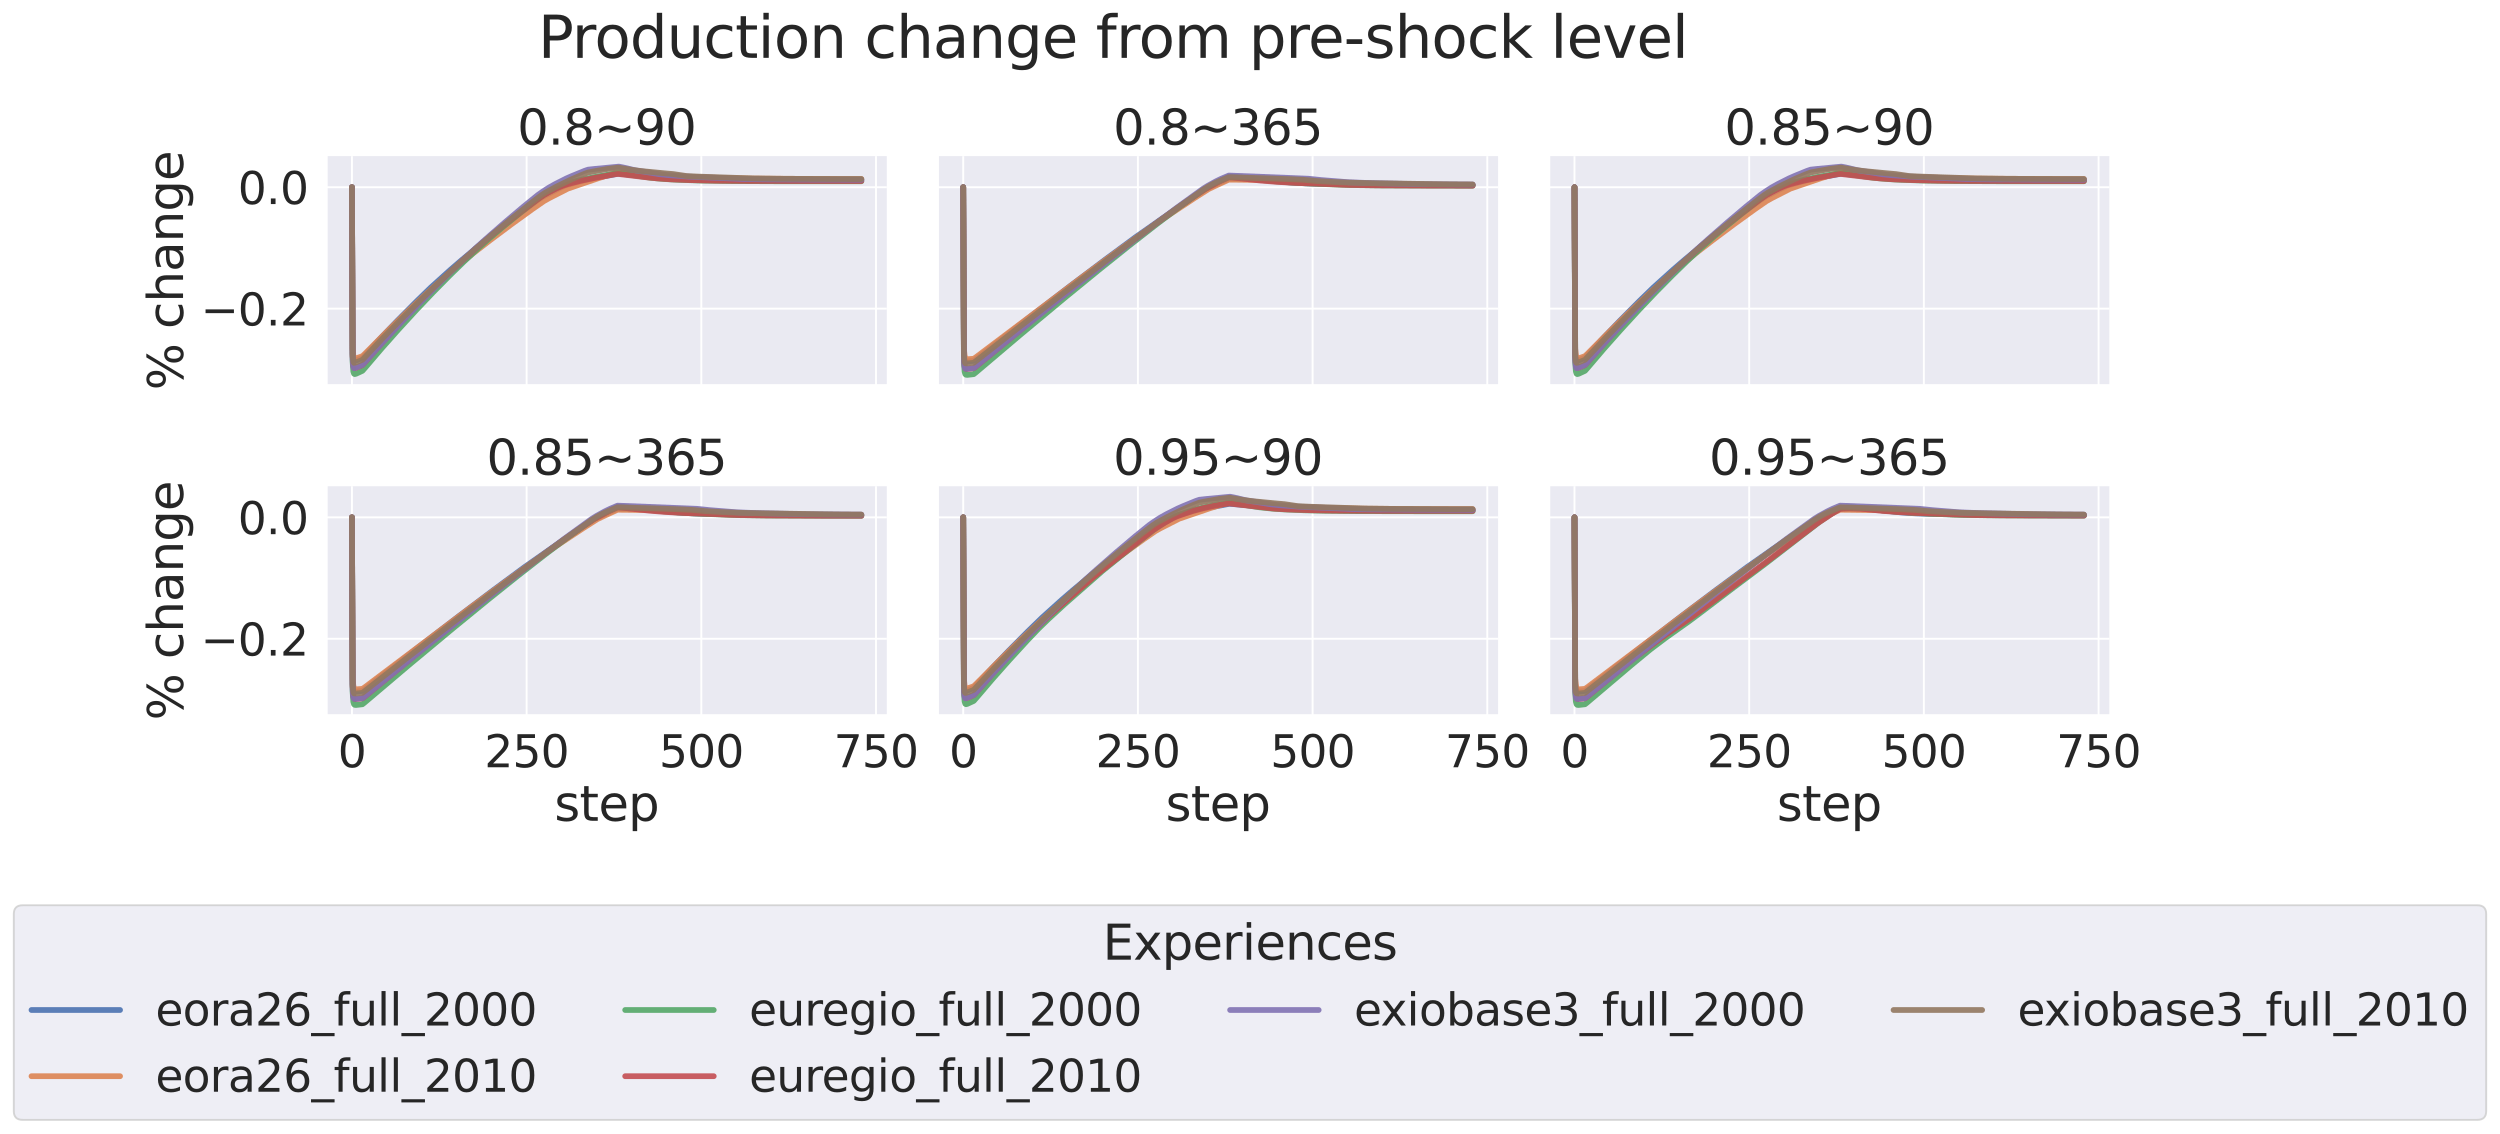 <?xml version="1.0" encoding="utf-8" standalone="no"?>
<!DOCTYPE svg PUBLIC "-//W3C//DTD SVG 1.1//EN"
  "http://www.w3.org/Graphics/SVG/1.1/DTD/svg11.dtd">
<svg xmlns:xlink="http://www.w3.org/1999/xlink" width="1304.438pt" height="591.517pt" viewBox="0 0 1304.438 591.517" xmlns="http://www.w3.org/2000/svg" version="1.1">
 <defs>
  <style type="text/css">*{stroke-linejoin: round; stroke-linecap: butt}</style>
 </defs>
 <g id="figure_1">
  <g id="patch_1">
   <path d="M 0 591.517 
L 1304.438 591.517 
L 1304.438 -0 
L 0 -0 
z
" style="fill: #ffffff"/>
  </g>
  <g id="axes_1">
   <g id="patch_2">
    <path d="M 170.34 201.042 
L 462.709 201.042 
L 462.709 81.456 
L 170.34 81.456 
z
" style="fill: #eaeaf2"/>
   </g>
   <g id="matplotlib.axis_1">
    <g id="xtick_1">
     <g id="line2d_1">
      <path d="M 183.63 201.042 
L 183.63 81.456 
" clip-path="url(#p6aff432779)" style="fill: none; stroke: #ffffff; stroke-linecap: round"/>
     </g>
    </g>
    <g id="xtick_2">
     <g id="line2d_2">
      <path d="M 274.778 201.042 
L 274.778 81.456 
" clip-path="url(#p6aff432779)" style="fill: none; stroke: #ffffff; stroke-linecap: round"/>
     </g>
    </g>
    <g id="xtick_3">
     <g id="line2d_3">
      <path d="M 365.927 201.042 
L 365.927 81.456 
" clip-path="url(#p6aff432779)" style="fill: none; stroke: #ffffff; stroke-linecap: round"/>
     </g>
    </g>
    <g id="xtick_4">
     <g id="line2d_4">
      <path d="M 457.076 201.042 
L 457.076 81.456 
" clip-path="url(#p6aff432779)" style="fill: none; stroke: #ffffff; stroke-linecap: round"/>
     </g>
    </g>
   </g>
   <g id="matplotlib.axis_2">
    <g id="ytick_1">
     <g id="line2d_5">
      <path d="M 170.34 161.048 
L 462.709 161.048 
" clip-path="url(#p6aff432779)" style="fill: none; stroke: #ffffff; stroke-linecap: round"/>
     </g>
     <g id="text_1">
      <!-- −0.2 -->
      <g style="fill: #262626" transform="translate(104.747 169.825) scale(0.231 -0.231)">
       <defs>
        <path id="DejaVuSans-2212" d="M 678 2272 
L 4684 2272 
L 4684 1741 
L 678 1741 
L 678 2272 
z
" transform="scale(0.016)"/>
        <path id="DejaVuSans-30" d="M 2034 4250 
Q 1547 4250 1301 3770 
Q 1056 3291 1056 2328 
Q 1056 1369 1301 889 
Q 1547 409 2034 409 
Q 2525 409 2770 889 
Q 3016 1369 3016 2328 
Q 3016 3291 2770 3770 
Q 2525 4250 2034 4250 
z
M 2034 4750 
Q 2819 4750 3233 4129 
Q 3647 3509 3647 2328 
Q 3647 1150 3233 529 
Q 2819 -91 2034 -91 
Q 1250 -91 836 529 
Q 422 1150 422 2328 
Q 422 3509 836 4129 
Q 1250 4750 2034 4750 
z
" transform="scale(0.016)"/>
        <path id="DejaVuSans-2e" d="M 684 794 
L 1344 794 
L 1344 0 
L 684 0 
L 684 794 
z
" transform="scale(0.016)"/>
        <path id="DejaVuSans-32" d="M 1228 531 
L 3431 531 
L 3431 0 
L 469 0 
L 469 531 
Q 828 903 1448 1529 
Q 2069 2156 2228 2338 
Q 2531 2678 2651 2914 
Q 2772 3150 2772 3378 
Q 2772 3750 2511 3984 
Q 2250 4219 1831 4219 
Q 1534 4219 1204 4116 
Q 875 4013 500 3803 
L 500 4441 
Q 881 4594 1212 4672 
Q 1544 4750 1819 4750 
Q 2544 4750 2975 4387 
Q 3406 4025 3406 3419 
Q 3406 3131 3298 2873 
Q 3191 2616 2906 2266 
Q 2828 2175 2409 1742 
Q 1991 1309 1228 531 
z
" transform="scale(0.016)"/>
       </defs>
       <use xlink:href="#DejaVuSans-2212"/>
       <use xlink:href="#DejaVuSans-30" x="83.789"/>
       <use xlink:href="#DejaVuSans-2e" x="147.412"/>
       <use xlink:href="#DejaVuSans-32" x="179.199"/>
      </g>
     </g>
    </g>
    <g id="ytick_2">
     <g id="line2d_6">
      <path d="M 170.34 97.7 
L 462.709 97.7 
" clip-path="url(#p6aff432779)" style="fill: none; stroke: #ffffff; stroke-linecap: round"/>
     </g>
     <g id="text_2">
      <!-- 0.0 -->
      <g style="fill: #262626" transform="translate(124.104 106.476) scale(0.231 -0.231)">
       <use xlink:href="#DejaVuSans-30"/>
       <use xlink:href="#DejaVuSans-2e" x="63.623"/>
       <use xlink:href="#DejaVuSans-30" x="95.41"/>
      </g>
     </g>
    </g>
    <g id="text_3">
     <!-- % change -->
     <g style="fill: #262626" transform="translate(95.506 203.597) rotate(-90) scale(0.252 -0.252)">
      <defs>
       <path id="DejaVuSans-25" d="M 4653 2053 
Q 4381 2053 4226 1822 
Q 4072 1591 4072 1178 
Q 4072 772 4226 539 
Q 4381 306 4653 306 
Q 4919 306 5073 539 
Q 5228 772 5228 1178 
Q 5228 1588 5073 1820 
Q 4919 2053 4653 2053 
z
M 4653 2450 
Q 5147 2450 5437 2106 
Q 5728 1763 5728 1178 
Q 5728 594 5436 251 
Q 5144 -91 4653 -91 
Q 4153 -91 3862 251 
Q 3572 594 3572 1178 
Q 3572 1766 3864 2108 
Q 4156 2450 4653 2450 
z
M 1428 4353 
Q 1159 4353 1004 4120 
Q 850 3888 850 3481 
Q 850 3069 1003 2837 
Q 1156 2606 1428 2606 
Q 1700 2606 1854 2837 
Q 2009 3069 2009 3481 
Q 2009 3884 1853 4118 
Q 1697 4353 1428 4353 
z
M 4250 4750 
L 4750 4750 
L 1831 -91 
L 1331 -91 
L 4250 4750 
z
M 1428 4750 
Q 1922 4750 2215 4408 
Q 2509 4066 2509 3481 
Q 2509 2891 2217 2550 
Q 1925 2209 1428 2209 
Q 931 2209 642 2551 
Q 353 2894 353 3481 
Q 353 4063 643 4406 
Q 934 4750 1428 4750 
z
" transform="scale(0.016)"/>
       <path id="DejaVuSans-20" transform="scale(0.016)"/>
       <path id="DejaVuSans-63" d="M 3122 3366 
L 3122 2828 
Q 2878 2963 2633 3030 
Q 2388 3097 2138 3097 
Q 1578 3097 1268 2742 
Q 959 2388 959 1747 
Q 959 1106 1268 751 
Q 1578 397 2138 397 
Q 2388 397 2633 464 
Q 2878 531 3122 666 
L 3122 134 
Q 2881 22 2623 -34 
Q 2366 -91 2075 -91 
Q 1284 -91 818 406 
Q 353 903 353 1747 
Q 353 2603 823 3093 
Q 1294 3584 2113 3584 
Q 2378 3584 2631 3529 
Q 2884 3475 3122 3366 
z
" transform="scale(0.016)"/>
       <path id="DejaVuSans-68" d="M 3513 2113 
L 3513 0 
L 2938 0 
L 2938 2094 
Q 2938 2591 2744 2837 
Q 2550 3084 2163 3084 
Q 1697 3084 1428 2787 
Q 1159 2491 1159 1978 
L 1159 0 
L 581 0 
L 581 4863 
L 1159 4863 
L 1159 2956 
Q 1366 3272 1645 3428 
Q 1925 3584 2291 3584 
Q 2894 3584 3203 3211 
Q 3513 2838 3513 2113 
z
" transform="scale(0.016)"/>
       <path id="DejaVuSans-61" d="M 2194 1759 
Q 1497 1759 1228 1600 
Q 959 1441 959 1056 
Q 959 750 1161 570 
Q 1363 391 1709 391 
Q 2188 391 2477 730 
Q 2766 1069 2766 1631 
L 2766 1759 
L 2194 1759 
z
M 3341 1997 
L 3341 0 
L 2766 0 
L 2766 531 
Q 2569 213 2275 61 
Q 1981 -91 1556 -91 
Q 1019 -91 701 211 
Q 384 513 384 1019 
Q 384 1609 779 1909 
Q 1175 2209 1959 2209 
L 2766 2209 
L 2766 2266 
Q 2766 2663 2505 2880 
Q 2244 3097 1772 3097 
Q 1472 3097 1187 3025 
Q 903 2953 641 2809 
L 641 3341 
Q 956 3463 1253 3523 
Q 1550 3584 1831 3584 
Q 2591 3584 2966 3190 
Q 3341 2797 3341 1997 
z
" transform="scale(0.016)"/>
       <path id="DejaVuSans-6e" d="M 3513 2113 
L 3513 0 
L 2938 0 
L 2938 2094 
Q 2938 2591 2744 2837 
Q 2550 3084 2163 3084 
Q 1697 3084 1428 2787 
Q 1159 2491 1159 1978 
L 1159 0 
L 581 0 
L 581 3500 
L 1159 3500 
L 1159 2956 
Q 1366 3272 1645 3428 
Q 1925 3584 2291 3584 
Q 2894 3584 3203 3211 
Q 3513 2838 3513 2113 
z
" transform="scale(0.016)"/>
       <path id="DejaVuSans-67" d="M 2906 1791 
Q 2906 2416 2648 2759 
Q 2391 3103 1925 3103 
Q 1463 3103 1205 2759 
Q 947 2416 947 1791 
Q 947 1169 1205 825 
Q 1463 481 1925 481 
Q 2391 481 2648 825 
Q 2906 1169 2906 1791 
z
M 3481 434 
Q 3481 -459 3084 -895 
Q 2688 -1331 1869 -1331 
Q 1566 -1331 1297 -1286 
Q 1028 -1241 775 -1147 
L 775 -588 
Q 1028 -725 1275 -790 
Q 1522 -856 1778 -856 
Q 2344 -856 2625 -561 
Q 2906 -266 2906 331 
L 2906 616 
Q 2728 306 2450 153 
Q 2172 0 1784 0 
Q 1141 0 747 490 
Q 353 981 353 1791 
Q 353 2603 747 3093 
Q 1141 3584 1784 3584 
Q 2172 3584 2450 3431 
Q 2728 3278 2906 2969 
L 2906 3500 
L 3481 3500 
L 3481 434 
z
" transform="scale(0.016)"/>
       <path id="DejaVuSans-65" d="M 3597 1894 
L 3597 1613 
L 953 1613 
Q 991 1019 1311 708 
Q 1631 397 2203 397 
Q 2534 397 2845 478 
Q 3156 559 3463 722 
L 3463 178 
Q 3153 47 2828 -22 
Q 2503 -91 2169 -91 
Q 1331 -91 842 396 
Q 353 884 353 1716 
Q 353 2575 817 3079 
Q 1281 3584 2069 3584 
Q 2775 3584 3186 3129 
Q 3597 2675 3597 1894 
z
M 3022 2063 
Q 3016 2534 2758 2815 
Q 2500 3097 2075 3097 
Q 1594 3097 1305 2825 
Q 1016 2553 972 2059 
L 3022 2063 
z
" transform="scale(0.016)"/>
      </defs>
      <use xlink:href="#DejaVuSans-25"/>
      <use xlink:href="#DejaVuSans-20" x="95.02"/>
      <use xlink:href="#DejaVuSans-63" x="126.807"/>
      <use xlink:href="#DejaVuSans-68" x="181.787"/>
      <use xlink:href="#DejaVuSans-61" x="245.166"/>
      <use xlink:href="#DejaVuSans-6e" x="306.445"/>
      <use xlink:href="#DejaVuSans-67" x="369.824"/>
      <use xlink:href="#DejaVuSans-65" x="433.301"/>
     </g>
    </g>
   </g>
   <g id="PolyCollection_1"/>
   <g id="PolyCollection_2"/>
   <g id="PolyCollection_3"/>
   <g id="PolyCollection_4"/>
   <g id="PolyCollection_5"/>
   <g id="PolyCollection_6"/>
   <g id="line2d_7">
    <path d="M 183.63 97.7 
L 183.994 184.479 
L 184.359 187.468 
L 184.723 188.182 
L 185.088 188.271 
L 186.182 187.898 
L 189.099 186.667 
L 190.557 185.136 
L 199.307 175.705 
L 207.328 167.357 
L 217.537 157.076 
L 224.829 149.999 
L 235.038 140.788 
L 240.871 135.754 
L 250.715 127.553 
L 260.559 119.637 
L 270.403 112.012 
L 280.247 104.662 
L 282.8 102.92 
L 284.623 101.92 
L 294.102 97.13 
L 295.196 96.7 
L 307.957 93.284 
L 311.967 92.563 
L 318.165 91.452 
L 322.54 90.613 
L 325.822 90.889 
L 339.676 91.966 
L 348.062 92.479 
L 373.948 93.68 
L 389.261 93.842 
L 426.815 93.929 
L 449.42 93.936 
L 449.42 93.936 
" clip-path="url(#p6aff432779)" style="fill: none; stroke: #4c72b0; stroke-opacity: 0.9; stroke-width: 3; stroke-linecap: round"/>
   </g>
   <g id="line2d_8">
    <path d="M 183.63 97.7 
L 183.994 181.984 
L 184.359 185.506 
L 184.723 186.661 
L 185.088 187.003 
L 185.817 186.981 
L 188.005 186.228 
L 189.099 185.834 
L 190.192 184.816 
L 202.589 172.35 
L 212.797 162.424 
L 223.37 152.471 
L 231.756 144.846 
L 238.319 139.108 
L 246.705 132.282 
L 255.455 125.53 
L 266.757 117.065 
L 277.695 109.148 
L 283.893 104.855 
L 286.446 103.425 
L 296.29 98.398 
L 312.332 92.943 
L 319.624 90.697 
L 322.54 89.988 
L 325.093 90.211 
L 331.291 90.705 
L 334.572 91.023 
L 340.77 91.976 
L 361.552 92.51 
L 380.147 92.904 
L 391.449 93.171 
L 429.367 93.415 
L 449.42 93.428 
L 449.42 93.428 
" clip-path="url(#p6aff432779)" style="fill: none; stroke: #dd8452; stroke-opacity: 0.9; stroke-width: 3; stroke-linecap: round"/>
   </g>
   <g id="line2d_9">
    <path d="M 183.63 97.7 
L 183.994 188.946 
L 184.359 193.828 
L 184.723 194.972 
L 185.088 195.183 
L 185.817 194.994 
L 189.099 193.481 
L 190.557 191.813 
L 198.943 181.981 
L 207.693 172.116 
L 217.172 161.766 
L 225.923 152.547 
L 234.673 143.678 
L 242.329 136.22 
L 248.892 130.098 
L 255.455 124.268 
L 262.747 118.094 
L 271.132 111.265 
L 279.518 104.695 
L 283.164 102.01 
L 286.446 100.005 
L 290.091 98.063 
L 293.373 96.566 
L 296.29 95.481 
L 303.581 93.754 
L 309.78 92.467 
L 317.436 91.109 
L 322.54 90.332 
L 325.822 90.773 
L 339.676 92.769 
L 346.968 93.43 
L 354.26 93.826 
L 365.927 94.22 
L 380.876 94.452 
L 403.845 94.56 
L 449.42 94.574 
L 449.42 94.574 
" clip-path="url(#p6aff432779)" style="fill: none; stroke: #55a868; stroke-opacity: 0.9; stroke-width: 3; stroke-linecap: round"/>
   </g>
   <g id="line2d_10">
    <path d="M 183.63 97.7 
L 183.994 185.93 
L 184.359 190.76 
L 184.723 191.874 
L 185.088 192.073 
L 185.817 191.89 
L 189.099 190.443 
L 190.557 188.839 
L 199.307 178.945 
L 208.787 168.591 
L 217.902 158.955 
L 225.923 150.792 
L 233.944 142.924 
L 241.6 135.718 
L 249.257 128.823 
L 256.913 122.3 
L 263.841 116.698 
L 272.591 109.898 
L 280.612 103.921 
L 283.893 101.692 
L 286.81 100.077 
L 290.456 98.253 
L 293.373 97.012 
L 296.29 96.028 
L 303.217 94.275 
L 310.509 92.782 
L 320.717 90.957 
L 322.54 90.757 
L 337.124 92.484 
L 342.958 93.079 
L 350.614 93.597 
L 360.094 93.963 
L 373.948 94.272 
L 392.907 94.407 
L 435.93 94.446 
L 449.42 94.442 
L 449.42 94.442 
" clip-path="url(#p6aff432779)" style="fill: none; stroke: #c44e52; stroke-opacity: 0.9; stroke-width: 3; stroke-linecap: round"/>
   </g>
   <g id="line2d_11">
    <path d="M 183.63 97.7 
L 183.994 187.661 
L 184.359 191.531 
L 184.723 192.085 
L 185.088 192.079 
L 186.546 191.487 
L 189.099 190.383 
L 191.286 187.933 
L 200.036 178.196 
L 209.516 167.981 
L 219.36 157.701 
L 229.569 147.375 
L 237.954 139.185 
L 247.798 129.856 
L 253.267 124.927 
L 263.476 116.002 
L 273.32 107.686 
L 280.612 101.78 
L 283.164 99.993 
L 286.446 97.859 
L 289.727 96.035 
L 295.56 93.099 
L 298.477 91.819 
L 305.04 89.136 
L 306.863 88.525 
L 310.509 88.125 
L 322.905 86.943 
L 325.093 87.37 
L 331.655 88.915 
L 336.03 89.581 
L 339.676 90.148 
L 344.052 90.875 
L 348.427 91.344 
L 359.365 92.174 
L 387.803 93.396 
L 400.564 93.595 
L 424.263 93.735 
L 449.42 93.777 
L 449.42 93.777 
" clip-path="url(#p6aff432779)" style="fill: none; stroke: #8172b3; stroke-opacity: 0.9; stroke-width: 3; stroke-linecap: round"/>
   </g>
   <g id="line2d_12">
    <path d="M 183.63 97.7 
L 183.994 185.602 
L 184.359 188.809 
L 184.723 189.324 
L 185.453 189.202 
L 189.099 187.743 
L 191.286 185.403 
L 200.036 176.109 
L 209.516 166.375 
L 219.36 156.581 
L 228.475 147.832 
L 238.684 138.332 
L 247.434 130.466 
L 257.642 121.734 
L 267.122 113.915 
L 277.695 105.474 
L 282.435 101.895 
L 284.623 100.467 
L 290.456 97.323 
L 298.113 93.608 
L 303.581 91.24 
L 306.863 89.986 
L 310.873 89.226 
L 317.072 88.139 
L 322.54 87.477 
L 324.363 87.759 
L 330.197 88.702 
L 334.937 89.299 
L 346.604 90.418 
L 351.343 90.837 
L 358.271 91.867 
L 364.834 92.171 
L 393.272 93.104 
L 408.22 93.289 
L 439.211 93.407 
L 449.42 93.419 
L 449.42 93.419 
" clip-path="url(#p6aff432779)" style="fill: none; stroke: #937860; stroke-opacity: 0.9; stroke-width: 3; stroke-linecap: round"/>
   </g>
   <g id="patch_3">
    <path d="M 170.34 201.042 
L 170.34 81.456 
" style="fill: none; stroke: #ffffff; stroke-width: 1.25; stroke-linejoin: miter; stroke-linecap: square"/>
   </g>
   <g id="patch_4">
    <path d="M 170.34 201.042 
L 462.709 201.042 
" style="fill: none; stroke: #ffffff; stroke-width: 1.25; stroke-linejoin: miter; stroke-linecap: square"/>
   </g>
   <g id="text_4">
    <!-- 0.8~90 -->
    <g style="fill: #262626" transform="translate(269.895 75.456) scale(0.252 -0.252)">
     <defs>
      <path id="DejaVuSans-38" d="M 2034 2216 
Q 1584 2216 1326 1975 
Q 1069 1734 1069 1313 
Q 1069 891 1326 650 
Q 1584 409 2034 409 
Q 2484 409 2743 651 
Q 3003 894 3003 1313 
Q 3003 1734 2745 1975 
Q 2488 2216 2034 2216 
z
M 1403 2484 
Q 997 2584 770 2862 
Q 544 3141 544 3541 
Q 544 4100 942 4425 
Q 1341 4750 2034 4750 
Q 2731 4750 3128 4425 
Q 3525 4100 3525 3541 
Q 3525 3141 3298 2862 
Q 3072 2584 2669 2484 
Q 3125 2378 3379 2068 
Q 3634 1759 3634 1313 
Q 3634 634 3220 271 
Q 2806 -91 2034 -91 
Q 1263 -91 848 271 
Q 434 634 434 1313 
Q 434 1759 690 2068 
Q 947 2378 1403 2484 
z
M 1172 3481 
Q 1172 3119 1398 2916 
Q 1625 2713 2034 2713 
Q 2441 2713 2670 2916 
Q 2900 3119 2900 3481 
Q 2900 3844 2670 4047 
Q 2441 4250 2034 4250 
Q 1625 4250 1398 4047 
Q 1172 3844 1172 3481 
z
" transform="scale(0.016)"/>
      <path id="DejaVuSans-7e" d="M 4684 2553 
L 4684 1997 
Q 4356 1750 4076 1644 
Q 3797 1538 3494 1538 
Q 3150 1538 2694 1722 
Q 2659 1734 2644 1741 
Q 2622 1750 2575 1766 
Q 2091 1959 1797 1959 
Q 1522 1959 1253 1839 
Q 984 1719 678 1459 
L 678 2016 
Q 1006 2263 1286 2370 
Q 1566 2478 1869 2478 
Q 2213 2478 2672 2291 
Q 2703 2278 2719 2272 
Q 2744 2263 2788 2247 
Q 3272 2053 3566 2053 
Q 3834 2053 4098 2172 
Q 4363 2291 4684 2553 
z
" transform="scale(0.016)"/>
      <path id="DejaVuSans-39" d="M 703 97 
L 703 672 
Q 941 559 1184 500 
Q 1428 441 1663 441 
Q 2288 441 2617 861 
Q 2947 1281 2994 2138 
Q 2813 1869 2534 1725 
Q 2256 1581 1919 1581 
Q 1219 1581 811 2004 
Q 403 2428 403 3163 
Q 403 3881 828 4315 
Q 1253 4750 1959 4750 
Q 2769 4750 3195 4129 
Q 3622 3509 3622 2328 
Q 3622 1225 3098 567 
Q 2575 -91 1691 -91 
Q 1453 -91 1209 -44 
Q 966 3 703 97 
z
M 1959 2075 
Q 2384 2075 2632 2365 
Q 2881 2656 2881 3163 
Q 2881 3666 2632 3958 
Q 2384 4250 1959 4250 
Q 1534 4250 1286 3958 
Q 1038 3666 1038 3163 
Q 1038 2656 1286 2365 
Q 1534 2075 1959 2075 
z
" transform="scale(0.016)"/>
     </defs>
     <use xlink:href="#DejaVuSans-30"/>
     <use xlink:href="#DejaVuSans-2e" x="63.623"/>
     <use xlink:href="#DejaVuSans-38" x="95.41"/>
     <use xlink:href="#DejaVuSans-7e" x="159.033"/>
     <use xlink:href="#DejaVuSans-39" x="242.822"/>
     <use xlink:href="#DejaVuSans-30" x="306.445"/>
    </g>
   </g>
  </g>
  <g id="axes_2">
   <g id="patch_5">
    <path d="M 489.29 201.042 
L 781.659 201.042 
L 781.659 81.456 
L 489.29 81.456 
z
" style="fill: #eaeaf2"/>
   </g>
   <g id="matplotlib.axis_3">
    <g id="xtick_5">
     <g id="line2d_13">
      <path d="M 502.58 201.042 
L 502.58 81.456 
" clip-path="url(#p7edc107461)" style="fill: none; stroke: #ffffff; stroke-linecap: round"/>
     </g>
    </g>
    <g id="xtick_6">
     <g id="line2d_14">
      <path d="M 593.729 201.042 
L 593.729 81.456 
" clip-path="url(#p7edc107461)" style="fill: none; stroke: #ffffff; stroke-linecap: round"/>
     </g>
    </g>
    <g id="xtick_7">
     <g id="line2d_15">
      <path d="M 684.878 201.042 
L 684.878 81.456 
" clip-path="url(#p7edc107461)" style="fill: none; stroke: #ffffff; stroke-linecap: round"/>
     </g>
    </g>
    <g id="xtick_8">
     <g id="line2d_16">
      <path d="M 776.026 201.042 
L 776.026 81.456 
" clip-path="url(#p7edc107461)" style="fill: none; stroke: #ffffff; stroke-linecap: round"/>
     </g>
    </g>
   </g>
   <g id="matplotlib.axis_4">
    <g id="ytick_3">
     <g id="line2d_17">
      <path d="M 489.29 161.048 
L 781.659 161.048 
" clip-path="url(#p7edc107461)" style="fill: none; stroke: #ffffff; stroke-linecap: round"/>
     </g>
    </g>
    <g id="ytick_4">
     <g id="line2d_18">
      <path d="M 489.29 97.7 
L 781.659 97.7 
" clip-path="url(#p7edc107461)" style="fill: none; stroke: #ffffff; stroke-linecap: round"/>
     </g>
    </g>
   </g>
   <g id="PolyCollection_7"/>
   <g id="PolyCollection_8"/>
   <g id="PolyCollection_9"/>
   <g id="PolyCollection_10"/>
   <g id="PolyCollection_11"/>
   <g id="PolyCollection_12"/>
   <g id="line2d_19">
    <path d="M 502.58 97.7 
L 502.944 184.479 
L 503.309 187.564 
L 503.674 188.39 
L 504.038 188.595 
L 504.767 188.605 
L 508.049 188.263 
L 509.143 187.473 
L 537.946 164.948 
L 558.363 149.255 
L 576.593 135.514 
L 592.635 123.677 
L 606.125 114.221 
L 625.448 101.036 
L 629.459 98.445 
L 634.928 95.908 
L 641.126 93.147 
L 644.407 93.16 
L 657.897 93.456 
L 672.846 95.119 
L 680.867 95.633 
L 689.253 95.926 
L 703.836 96.195 
L 724.983 96.456 
L 768.37 96.62 
L 768.37 96.62 
" clip-path="url(#p7edc107461)" style="fill: none; stroke: #4c72b0; stroke-opacity: 0.9; stroke-width: 3; stroke-linecap: round"/>
   </g>
   <g id="line2d_20">
    <path d="M 502.58 97.7 
L 502.944 181.984 
L 503.309 185.585 
L 503.674 186.832 
L 504.038 187.272 
L 504.767 187.448 
L 506.955 187.288 
L 508.049 187.188 
L 509.143 186.462 
L 566.019 143.602 
L 584.249 130.258 
L 602.114 117.426 
L 607.583 113.674 
L 623.261 103.315 
L 630.553 98.656 
L 633.47 97.261 
L 641.126 93.733 
L 644.043 93.739 
L 662.273 93.966 
L 673.575 94.826 
L 682.325 95.386 
L 691.44 95.727 
L 695.451 95.938 
L 699.461 96.137 
L 716.597 96.302 
L 768.005 96.481 
L 768.37 96.482 
L 768.37 96.482 
" clip-path="url(#p7edc107461)" style="fill: none; stroke: #dd8452; stroke-opacity: 0.9; stroke-width: 3; stroke-linecap: round"/>
   </g>
   <g id="line2d_21">
    <path d="M 502.58 97.7 
L 502.944 188.946 
L 503.309 193.932 
L 503.674 195.197 
L 504.038 195.534 
L 504.767 195.598 
L 508.049 195.218 
L 509.143 194.356 
L 532.112 174.881 
L 555.082 155.757 
L 573.311 140.848 
L 588.989 128.298 
L 603.208 117.201 
L 614.511 108.644 
L 622.532 102.87 
L 628.365 98.824 
L 633.834 95.717 
L 638.574 93.294 
L 641.126 92.117 
L 642.949 92.204 
L 646.96 92.587 
L 660.45 94.172 
L 670.294 95.004 
L 679.409 95.563 
L 691.076 96.05 
L 704.93 96.552 
L 720.608 96.759 
L 750.505 96.881 
L 768.37 96.899 
L 768.37 96.899 
" clip-path="url(#p7edc107461)" style="fill: none; stroke: #55a868; stroke-opacity: 0.9; stroke-width: 3; stroke-linecap: round"/>
   </g>
   <g id="line2d_22">
    <path d="M 502.58 97.7 
L 502.944 185.93 
L 503.309 190.86 
L 503.674 192.09 
L 504.038 192.411 
L 504.767 192.471 
L 508.049 192.114 
L 509.143 191.289 
L 538.31 167.438 
L 559.821 150.156 
L 577.686 136.073 
L 591.906 125.119 
L 605.396 114.998 
L 615.969 107.339 
L 623.99 101.791 
L 628.73 98.689 
L 636.022 94.786 
L 640.397 92.757 
L 641.126 92.471 
L 642.949 92.565 
L 649.512 93.293 
L 657.897 94.217 
L 666.283 94.886 
L 676.127 95.432 
L 688.159 95.842 
L 697.638 96.242 
L 704.201 96.482 
L 718.42 96.703 
L 745.036 96.839 
L 768.37 96.865 
L 768.37 96.865 
" clip-path="url(#p7edc107461)" style="fill: none; stroke: #c44e52; stroke-opacity: 0.9; stroke-width: 3; stroke-linecap: round"/>
   </g>
   <g id="line2d_23">
    <path d="M 502.58 97.7 
L 502.944 187.661 
L 503.309 191.642 
L 503.674 192.315 
L 504.038 192.428 
L 505.497 192.315 
L 508.049 192.039 
L 509.872 190.582 
L 531.018 173.389 
L 555.082 154.097 
L 577.686 136.253 
L 597.375 120.99 
L 613.417 108.843 
L 627.636 98.541 
L 630.188 96.959 
L 634.563 94.558 
L 637.116 93.322 
L 641.126 91.604 
L 643.314 91.678 
L 673.21 92.865 
L 682.69 93.26 
L 689.253 93.95 
L 703.472 95.078 
L 712.587 95.435 
L 738.473 96.061 
L 761.807 96.25 
L 768.37 96.286 
L 768.37 96.286 
" clip-path="url(#p7edc107461)" style="fill: none; stroke: #8172b3; stroke-opacity: 0.9; stroke-width: 3; stroke-linecap: round"/>
   </g>
   <g id="line2d_24">
    <path d="M 502.58 97.7 
L 502.944 185.602 
L 503.309 188.913 
L 503.674 189.538 
L 504.403 189.638 
L 508.049 189.28 
L 509.872 187.874 
L 530.289 171.855 
L 553.988 153.546 
L 576.593 136.362 
L 595.552 122.212 
L 613.052 109.409 
L 627.271 99.388 
L 630.188 97.511 
L 633.105 95.92 
L 636.022 94.61 
L 641.126 92.472 
L 644.407 92.544 
L 658.991 92.996 
L 672.846 93.475 
L 679.773 93.779 
L 687.43 94.48 
L 695.815 94.97 
L 703.836 95.3 
L 717.691 95.621 
L 734.098 95.852 
L 747.588 96.066 
L 755.974 96.176 
L 768.37 96.245 
L 768.37 96.245 
" clip-path="url(#p7edc107461)" style="fill: none; stroke: #937860; stroke-opacity: 0.9; stroke-width: 3; stroke-linecap: round"/>
   </g>
   <g id="patch_6">
    <path d="M 489.29 201.042 
L 489.29 81.456 
" style="fill: none; stroke: #ffffff; stroke-width: 1.25; stroke-linejoin: miter; stroke-linecap: square"/>
   </g>
   <g id="patch_7">
    <path d="M 489.29 201.042 
L 781.659 201.042 
" style="fill: none; stroke: #ffffff; stroke-width: 1.25; stroke-linejoin: miter; stroke-linecap: square"/>
   </g>
   <g id="text_5">
    <!-- 0.8~365 -->
    <g style="fill: #262626" transform="translate(580.828 75.456) scale(0.252 -0.252)">
     <defs>
      <path id="DejaVuSans-33" d="M 2597 2516 
Q 3050 2419 3304 2112 
Q 3559 1806 3559 1356 
Q 3559 666 3084 287 
Q 2609 -91 1734 -91 
Q 1441 -91 1130 -33 
Q 819 25 488 141 
L 488 750 
Q 750 597 1062 519 
Q 1375 441 1716 441 
Q 2309 441 2620 675 
Q 2931 909 2931 1356 
Q 2931 1769 2642 2001 
Q 2353 2234 1838 2234 
L 1294 2234 
L 1294 2753 
L 1863 2753 
Q 2328 2753 2575 2939 
Q 2822 3125 2822 3475 
Q 2822 3834 2567 4026 
Q 2313 4219 1838 4219 
Q 1578 4219 1281 4162 
Q 984 4106 628 3988 
L 628 4550 
Q 988 4650 1302 4700 
Q 1616 4750 1894 4750 
Q 2613 4750 3031 4423 
Q 3450 4097 3450 3541 
Q 3450 3153 3228 2886 
Q 3006 2619 2597 2516 
z
" transform="scale(0.016)"/>
      <path id="DejaVuSans-36" d="M 2113 2584 
Q 1688 2584 1439 2293 
Q 1191 2003 1191 1497 
Q 1191 994 1439 701 
Q 1688 409 2113 409 
Q 2538 409 2786 701 
Q 3034 994 3034 1497 
Q 3034 2003 2786 2293 
Q 2538 2584 2113 2584 
z
M 3366 4563 
L 3366 3988 
Q 3128 4100 2886 4159 
Q 2644 4219 2406 4219 
Q 1781 4219 1451 3797 
Q 1122 3375 1075 2522 
Q 1259 2794 1537 2939 
Q 1816 3084 2150 3084 
Q 2853 3084 3261 2657 
Q 3669 2231 3669 1497 
Q 3669 778 3244 343 
Q 2819 -91 2113 -91 
Q 1303 -91 875 529 
Q 447 1150 447 2328 
Q 447 3434 972 4092 
Q 1497 4750 2381 4750 
Q 2619 4750 2861 4703 
Q 3103 4656 3366 4563 
z
" transform="scale(0.016)"/>
      <path id="DejaVuSans-35" d="M 691 4666 
L 3169 4666 
L 3169 4134 
L 1269 4134 
L 1269 2991 
Q 1406 3038 1543 3061 
Q 1681 3084 1819 3084 
Q 2600 3084 3056 2656 
Q 3513 2228 3513 1497 
Q 3513 744 3044 326 
Q 2575 -91 1722 -91 
Q 1428 -91 1123 -41 
Q 819 9 494 109 
L 494 744 
Q 775 591 1075 516 
Q 1375 441 1709 441 
Q 2250 441 2565 725 
Q 2881 1009 2881 1497 
Q 2881 1984 2565 2268 
Q 2250 2553 1709 2553 
Q 1456 2553 1204 2497 
Q 953 2441 691 2322 
L 691 4666 
z
" transform="scale(0.016)"/>
     </defs>
     <use xlink:href="#DejaVuSans-30"/>
     <use xlink:href="#DejaVuSans-2e" x="63.623"/>
     <use xlink:href="#DejaVuSans-38" x="95.41"/>
     <use xlink:href="#DejaVuSans-7e" x="159.033"/>
     <use xlink:href="#DejaVuSans-33" x="242.822"/>
     <use xlink:href="#DejaVuSans-36" x="306.445"/>
     <use xlink:href="#DejaVuSans-35" x="370.068"/>
    </g>
   </g>
  </g>
  <g id="axes_3">
   <g id="patch_8">
    <path d="M 808.241 201.042 
L 1100.61 201.042 
L 1100.61 81.456 
L 808.241 81.456 
z
" style="fill: #eaeaf2"/>
   </g>
   <g id="matplotlib.axis_5">
    <g id="xtick_9">
     <g id="line2d_25">
      <path d="M 821.53 201.042 
L 821.53 81.456 
" clip-path="url(#pd802c9bbca)" style="fill: none; stroke: #ffffff; stroke-linecap: round"/>
     </g>
    </g>
    <g id="xtick_10">
     <g id="line2d_26">
      <path d="M 912.679 201.042 
L 912.679 81.456 
" clip-path="url(#pd802c9bbca)" style="fill: none; stroke: #ffffff; stroke-linecap: round"/>
     </g>
    </g>
    <g id="xtick_11">
     <g id="line2d_27">
      <path d="M 1003.828 201.042 
L 1003.828 81.456 
" clip-path="url(#pd802c9bbca)" style="fill: none; stroke: #ffffff; stroke-linecap: round"/>
     </g>
    </g>
    <g id="xtick_12">
     <g id="line2d_28">
      <path d="M 1094.977 201.042 
L 1094.977 81.456 
" clip-path="url(#pd802c9bbca)" style="fill: none; stroke: #ffffff; stroke-linecap: round"/>
     </g>
    </g>
   </g>
   <g id="matplotlib.axis_6">
    <g id="ytick_5">
     <g id="line2d_29">
      <path d="M 808.241 161.048 
L 1100.61 161.048 
" clip-path="url(#pd802c9bbca)" style="fill: none; stroke: #ffffff; stroke-linecap: round"/>
     </g>
    </g>
    <g id="ytick_6">
     <g id="line2d_30">
      <path d="M 808.241 97.7 
L 1100.61 97.7 
" clip-path="url(#pd802c9bbca)" style="fill: none; stroke: #ffffff; stroke-linecap: round"/>
     </g>
    </g>
   </g>
   <g id="PolyCollection_13"/>
   <g id="PolyCollection_14"/>
   <g id="PolyCollection_15"/>
   <g id="PolyCollection_16"/>
   <g id="PolyCollection_17"/>
   <g id="PolyCollection_18"/>
   <g id="line2d_31">
    <path d="M 821.53 97.7 
L 821.895 184.479 
L 822.259 187.468 
L 822.624 188.182 
L 822.988 188.271 
L 824.082 187.898 
L 826.999 186.667 
L 828.457 185.136 
L 837.208 175.705 
L 845.229 167.357 
L 855.437 157.076 
L 862.729 149.999 
L 872.938 140.788 
L 878.771 135.754 
L 888.616 127.553 
L 898.46 119.637 
L 908.304 112.012 
L 918.148 104.662 
L 920.7 102.92 
L 922.523 101.92 
L 932.002 97.13 
L 933.096 96.7 
L 945.857 93.284 
L 949.868 92.563 
L 956.066 91.452 
L 960.441 90.613 
L 963.722 90.889 
L 977.577 91.966 
L 985.963 92.479 
L 1011.849 93.68 
L 1027.162 93.842 
L 1064.715 93.929 
L 1087.32 93.936 
L 1087.32 93.936 
" clip-path="url(#pd802c9bbca)" style="fill: none; stroke: #4c72b0; stroke-opacity: 0.9; stroke-width: 3; stroke-linecap: round"/>
   </g>
   <g id="line2d_32">
    <path d="M 821.53 97.7 
L 821.895 181.984 
L 822.259 185.506 
L 822.624 186.661 
L 822.988 187.003 
L 823.718 186.981 
L 825.905 186.228 
L 826.999 185.834 
L 828.093 184.816 
L 840.489 172.35 
L 850.698 162.424 
L 861.271 152.471 
L 869.657 144.846 
L 876.219 139.108 
L 884.605 132.282 
L 893.355 125.53 
L 904.658 117.065 
L 915.596 109.148 
L 921.794 104.855 
L 924.346 103.425 
L 934.19 98.398 
L 950.232 92.943 
L 957.524 90.697 
L 960.441 89.988 
L 962.993 90.211 
L 969.191 90.705 
L 972.473 91.023 
L 978.671 91.976 
L 999.453 92.51 
L 1018.047 92.904 
L 1029.349 93.171 
L 1067.267 93.415 
L 1087.32 93.428 
L 1087.32 93.428 
" clip-path="url(#pd802c9bbca)" style="fill: none; stroke: #dd8452; stroke-opacity: 0.9; stroke-width: 3; stroke-linecap: round"/>
   </g>
   <g id="line2d_33">
    <path d="M 821.53 97.7 
L 821.895 188.946 
L 822.259 193.828 
L 822.624 194.972 
L 822.988 195.183 
L 823.718 194.994 
L 826.999 193.481 
L 828.457 191.813 
L 836.843 181.981 
L 845.593 172.116 
L 855.073 161.766 
L 863.823 152.547 
L 872.573 143.678 
L 880.23 136.22 
L 886.793 130.098 
L 893.355 124.268 
L 900.647 118.094 
L 909.033 111.265 
L 917.419 104.695 
L 921.065 102.01 
L 924.346 100.005 
L 927.992 98.063 
L 931.273 96.566 
L 934.19 95.481 
L 941.482 93.754 
L 947.68 92.467 
L 955.337 91.109 
L 960.441 90.332 
L 963.722 90.773 
L 977.577 92.769 
L 984.869 93.43 
L 992.161 93.826 
L 1003.828 94.22 
L 1018.776 94.452 
L 1041.746 94.56 
L 1087.32 94.574 
L 1087.32 94.574 
" clip-path="url(#pd802c9bbca)" style="fill: none; stroke: #55a868; stroke-opacity: 0.9; stroke-width: 3; stroke-linecap: round"/>
   </g>
   <g id="line2d_34">
    <path d="M 821.53 97.7 
L 821.895 185.93 
L 822.259 190.76 
L 822.624 191.874 
L 822.988 192.073 
L 823.718 191.89 
L 826.999 190.443 
L 828.457 188.839 
L 837.208 178.945 
L 846.687 168.591 
L 855.802 158.955 
L 863.823 150.792 
L 871.844 142.924 
L 879.501 135.718 
L 887.157 128.823 
L 894.814 122.3 
L 901.741 116.698 
L 910.491 109.898 
L 918.512 103.921 
L 921.794 101.692 
L 924.711 100.077 
L 928.356 98.253 
L 931.273 97.012 
L 934.19 96.028 
L 941.117 94.275 
L 948.409 92.782 
L 958.618 90.957 
L 960.441 90.757 
L 975.025 92.484 
L 980.858 93.079 
L 988.515 93.597 
L 997.994 93.963 
L 1011.849 94.272 
L 1030.808 94.407 
L 1073.83 94.446 
L 1087.32 94.442 
L 1087.32 94.442 
" clip-path="url(#pd802c9bbca)" style="fill: none; stroke: #c44e52; stroke-opacity: 0.9; stroke-width: 3; stroke-linecap: round"/>
   </g>
   <g id="line2d_35">
    <path d="M 821.53 97.7 
L 821.895 187.661 
L 822.259 191.531 
L 822.624 192.085 
L 822.988 192.079 
L 824.447 191.487 
L 826.999 190.383 
L 829.187 187.933 
L 837.937 178.196 
L 847.416 167.981 
L 857.26 157.701 
L 867.469 147.375 
L 875.855 139.185 
L 885.699 129.856 
L 891.168 124.927 
L 901.376 116.002 
L 911.22 107.686 
L 918.512 101.78 
L 921.065 99.993 
L 924.346 97.859 
L 927.627 96.035 
L 933.461 93.099 
L 936.378 91.819 
L 942.94 89.136 
L 944.763 88.525 
L 948.409 88.125 
L 960.805 86.943 
L 962.993 87.37 
L 969.556 88.915 
L 973.931 89.581 
L 977.577 90.148 
L 981.952 90.875 
L 986.327 91.344 
L 997.265 92.174 
L 1025.703 93.396 
L 1038.464 93.595 
L 1062.163 93.735 
L 1087.32 93.777 
L 1087.32 93.777 
" clip-path="url(#pd802c9bbca)" style="fill: none; stroke: #8172b3; stroke-opacity: 0.9; stroke-width: 3; stroke-linecap: round"/>
   </g>
   <g id="line2d_36">
    <path d="M 821.53 97.7 
L 821.895 185.602 
L 822.259 188.809 
L 822.624 189.324 
L 823.353 189.202 
L 826.999 187.743 
L 829.187 185.403 
L 837.937 176.109 
L 847.416 166.375 
L 857.26 156.581 
L 866.375 147.832 
L 876.584 138.332 
L 885.334 130.466 
L 895.543 121.734 
L 905.022 113.915 
L 915.596 105.474 
L 920.335 101.895 
L 922.523 100.467 
L 928.356 97.323 
L 936.013 93.608 
L 941.482 91.24 
L 944.763 89.986 
L 948.774 89.226 
L 954.972 88.139 
L 960.441 87.477 
L 962.264 87.759 
L 968.097 88.702 
L 972.837 89.299 
L 984.504 90.418 
L 989.244 90.837 
L 996.171 91.867 
L 1002.734 92.171 
L 1031.172 93.104 
L 1046.121 93.289 
L 1077.111 93.407 
L 1087.32 93.419 
L 1087.32 93.419 
" clip-path="url(#pd802c9bbca)" style="fill: none; stroke: #937860; stroke-opacity: 0.9; stroke-width: 3; stroke-linecap: round"/>
   </g>
   <g id="patch_9">
    <path d="M 808.241 201.042 
L 808.241 81.456 
" style="fill: none; stroke: #ffffff; stroke-width: 1.25; stroke-linejoin: miter; stroke-linecap: square"/>
   </g>
   <g id="patch_10">
    <path d="M 808.241 201.042 
L 1100.61 201.042 
" style="fill: none; stroke: #ffffff; stroke-width: 1.25; stroke-linejoin: miter; stroke-linecap: square"/>
   </g>
   <g id="text_6">
    <!-- 0.85~90 -->
    <g style="fill: #262626" transform="translate(899.778 75.456) scale(0.252 -0.252)">
     <use xlink:href="#DejaVuSans-30"/>
     <use xlink:href="#DejaVuSans-2e" x="63.623"/>
     <use xlink:href="#DejaVuSans-38" x="95.41"/>
     <use xlink:href="#DejaVuSans-35" x="159.033"/>
     <use xlink:href="#DejaVuSans-7e" x="222.656"/>
     <use xlink:href="#DejaVuSans-39" x="306.445"/>
     <use xlink:href="#DejaVuSans-30" x="370.068"/>
    </g>
   </g>
  </g>
  <g id="axes_4">
   <g id="patch_11">
    <path d="M 170.34 373.284 
L 462.709 373.284 
L 462.709 253.698 
L 170.34 253.698 
z
" style="fill: #eaeaf2"/>
   </g>
   <g id="matplotlib.axis_7">
    <g id="xtick_13">
     <g id="line2d_37">
      <path d="M 183.63 373.284 
L 183.63 253.698 
" clip-path="url(#pfb7ca44220)" style="fill: none; stroke: #ffffff; stroke-linecap: round"/>
     </g>
     <g id="text_7">
      <!-- 0 -->
      <g style="fill: #262626" transform="translate(176.281 400.336) scale(0.231 -0.231)">
       <use xlink:href="#DejaVuSans-30"/>
      </g>
     </g>
    </g>
    <g id="xtick_14">
     <g id="line2d_38">
      <path d="M 274.778 373.284 
L 274.778 253.698 
" clip-path="url(#pfb7ca44220)" style="fill: none; stroke: #ffffff; stroke-linecap: round"/>
     </g>
     <g id="text_8">
      <!-- 250 -->
      <g style="fill: #262626" transform="translate(252.732 400.336) scale(0.231 -0.231)">
       <use xlink:href="#DejaVuSans-32"/>
       <use xlink:href="#DejaVuSans-35" x="63.623"/>
       <use xlink:href="#DejaVuSans-30" x="127.246"/>
      </g>
     </g>
    </g>
    <g id="xtick_15">
     <g id="line2d_39">
      <path d="M 365.927 373.284 
L 365.927 253.698 
" clip-path="url(#pfb7ca44220)" style="fill: none; stroke: #ffffff; stroke-linecap: round"/>
     </g>
     <g id="text_9">
      <!-- 500 -->
      <g style="fill: #262626" transform="translate(343.881 400.336) scale(0.231 -0.231)">
       <use xlink:href="#DejaVuSans-35"/>
       <use xlink:href="#DejaVuSans-30" x="63.623"/>
       <use xlink:href="#DejaVuSans-30" x="127.246"/>
      </g>
     </g>
    </g>
    <g id="xtick_16">
     <g id="line2d_40">
      <path d="M 457.076 373.284 
L 457.076 253.698 
" clip-path="url(#pfb7ca44220)" style="fill: none; stroke: #ffffff; stroke-linecap: round"/>
     </g>
     <g id="text_10">
      <!-- 750 -->
      <g style="fill: #262626" transform="translate(435.03 400.336) scale(0.231 -0.231)">
       <defs>
        <path id="DejaVuSans-37" d="M 525 4666 
L 3525 4666 
L 3525 4397 
L 1831 0 
L 1172 0 
L 2766 4134 
L 525 4134 
L 525 4666 
z
" transform="scale(0.016)"/>
       </defs>
       <use xlink:href="#DejaVuSans-37"/>
       <use xlink:href="#DejaVuSans-35" x="63.623"/>
       <use xlink:href="#DejaVuSans-30" x="127.246"/>
      </g>
     </g>
    </g>
    <g id="text_11">
     <!-- step -->
     <g style="fill: #262626" transform="translate(289.269 428.289) scale(0.252 -0.252)">
      <defs>
       <path id="DejaVuSans-73" d="M 2834 3397 
L 2834 2853 
Q 2591 2978 2328 3040 
Q 2066 3103 1784 3103 
Q 1356 3103 1142 2972 
Q 928 2841 928 2578 
Q 928 2378 1081 2264 
Q 1234 2150 1697 2047 
L 1894 2003 
Q 2506 1872 2764 1633 
Q 3022 1394 3022 966 
Q 3022 478 2636 193 
Q 2250 -91 1575 -91 
Q 1294 -91 989 -36 
Q 684 19 347 128 
L 347 722 
Q 666 556 975 473 
Q 1284 391 1588 391 
Q 1994 391 2212 530 
Q 2431 669 2431 922 
Q 2431 1156 2273 1281 
Q 2116 1406 1581 1522 
L 1381 1569 
Q 847 1681 609 1914 
Q 372 2147 372 2553 
Q 372 3047 722 3315 
Q 1072 3584 1716 3584 
Q 2034 3584 2315 3537 
Q 2597 3491 2834 3397 
z
" transform="scale(0.016)"/>
       <path id="DejaVuSans-74" d="M 1172 4494 
L 1172 3500 
L 2356 3500 
L 2356 3053 
L 1172 3053 
L 1172 1153 
Q 1172 725 1289 603 
Q 1406 481 1766 481 
L 2356 481 
L 2356 0 
L 1766 0 
Q 1100 0 847 248 
Q 594 497 594 1153 
L 594 3053 
L 172 3053 
L 172 3500 
L 594 3500 
L 594 4494 
L 1172 4494 
z
" transform="scale(0.016)"/>
       <path id="DejaVuSans-70" d="M 1159 525 
L 1159 -1331 
L 581 -1331 
L 581 3500 
L 1159 3500 
L 1159 2969 
Q 1341 3281 1617 3432 
Q 1894 3584 2278 3584 
Q 2916 3584 3314 3078 
Q 3713 2572 3713 1747 
Q 3713 922 3314 415 
Q 2916 -91 2278 -91 
Q 1894 -91 1617 61 
Q 1341 213 1159 525 
z
M 3116 1747 
Q 3116 2381 2855 2742 
Q 2594 3103 2138 3103 
Q 1681 3103 1420 2742 
Q 1159 2381 1159 1747 
Q 1159 1113 1420 752 
Q 1681 391 2138 391 
Q 2594 391 2855 752 
Q 3116 1113 3116 1747 
z
" transform="scale(0.016)"/>
      </defs>
      <use xlink:href="#DejaVuSans-73"/>
      <use xlink:href="#DejaVuSans-74" x="52.1"/>
      <use xlink:href="#DejaVuSans-65" x="91.309"/>
      <use xlink:href="#DejaVuSans-70" x="152.832"/>
     </g>
    </g>
   </g>
   <g id="matplotlib.axis_8">
    <g id="ytick_7">
     <g id="line2d_41">
      <path d="M 170.34 333.29 
L 462.709 333.29 
" clip-path="url(#pfb7ca44220)" style="fill: none; stroke: #ffffff; stroke-linecap: round"/>
     </g>
     <g id="text_12">
      <!-- −0.2 -->
      <g style="fill: #262626" transform="translate(104.747 342.067) scale(0.231 -0.231)">
       <use xlink:href="#DejaVuSans-2212"/>
       <use xlink:href="#DejaVuSans-30" x="83.789"/>
       <use xlink:href="#DejaVuSans-2e" x="147.412"/>
       <use xlink:href="#DejaVuSans-32" x="179.199"/>
      </g>
     </g>
    </g>
    <g id="ytick_8">
     <g id="line2d_42">
      <path d="M 170.34 269.942 
L 462.709 269.942 
" clip-path="url(#pfb7ca44220)" style="fill: none; stroke: #ffffff; stroke-linecap: round"/>
     </g>
     <g id="text_13">
      <!-- 0.0 -->
      <g style="fill: #262626" transform="translate(124.104 278.718) scale(0.231 -0.231)">
       <use xlink:href="#DejaVuSans-30"/>
       <use xlink:href="#DejaVuSans-2e" x="63.623"/>
       <use xlink:href="#DejaVuSans-30" x="95.41"/>
      </g>
     </g>
    </g>
    <g id="text_14">
     <!-- % change -->
     <g style="fill: #262626" transform="translate(95.506 375.839) rotate(-90) scale(0.252 -0.252)">
      <use xlink:href="#DejaVuSans-25"/>
      <use xlink:href="#DejaVuSans-20" x="95.02"/>
      <use xlink:href="#DejaVuSans-63" x="126.807"/>
      <use xlink:href="#DejaVuSans-68" x="181.787"/>
      <use xlink:href="#DejaVuSans-61" x="245.166"/>
      <use xlink:href="#DejaVuSans-6e" x="306.445"/>
      <use xlink:href="#DejaVuSans-67" x="369.824"/>
      <use xlink:href="#DejaVuSans-65" x="433.301"/>
     </g>
    </g>
   </g>
   <g id="PolyCollection_19"/>
   <g id="PolyCollection_20"/>
   <g id="PolyCollection_21"/>
   <g id="PolyCollection_22"/>
   <g id="PolyCollection_23"/>
   <g id="PolyCollection_24"/>
   <g id="line2d_43">
    <path d="M 183.63 269.942 
L 183.994 356.721 
L 184.359 359.806 
L 184.723 360.632 
L 185.088 360.837 
L 185.817 360.847 
L 189.099 360.505 
L 190.192 359.715 
L 218.995 337.19 
L 239.413 321.497 
L 257.642 307.756 
L 273.685 295.919 
L 287.175 286.463 
L 306.498 273.278 
L 310.509 270.687 
L 315.978 268.15 
L 322.176 265.389 
L 325.457 265.402 
L 338.947 265.698 
L 353.896 267.361 
L 361.917 267.875 
L 370.302 268.168 
L 384.886 268.437 
L 406.033 268.698 
L 449.42 268.862 
L 449.42 268.862 
" clip-path="url(#pfb7ca44220)" style="fill: none; stroke: #4c72b0; stroke-opacity: 0.9; stroke-width: 3; stroke-linecap: round"/>
   </g>
   <g id="line2d_44">
    <path d="M 183.63 269.942 
L 183.994 354.226 
L 184.359 357.827 
L 184.723 359.074 
L 185.088 359.514 
L 185.817 359.69 
L 188.005 359.53 
L 189.099 359.43 
L 190.192 358.704 
L 247.069 315.844 
L 265.299 302.5 
L 283.164 289.668 
L 288.633 285.916 
L 304.311 275.557 
L 311.603 270.898 
L 314.519 269.503 
L 322.176 265.975 
L 325.093 265.981 
L 343.322 266.208 
L 354.625 267.068 
L 363.375 267.628 
L 372.49 267.969 
L 376.501 268.18 
L 380.511 268.379 
L 397.647 268.544 
L 449.055 268.723 
L 449.42 268.724 
L 449.42 268.724 
" clip-path="url(#pfb7ca44220)" style="fill: none; stroke: #dd8452; stroke-opacity: 0.9; stroke-width: 3; stroke-linecap: round"/>
   </g>
   <g id="line2d_45">
    <path d="M 183.63 269.942 
L 183.994 361.188 
L 184.359 366.174 
L 184.723 367.439 
L 185.088 367.776 
L 185.817 367.84 
L 189.099 367.46 
L 190.192 366.598 
L 213.162 347.123 
L 236.131 327.999 
L 254.361 313.09 
L 270.039 300.54 
L 284.258 289.443 
L 295.56 280.886 
L 303.581 275.112 
L 309.415 271.066 
L 314.884 267.959 
L 319.624 265.536 
L 322.176 264.359 
L 323.999 264.446 
L 328.009 264.829 
L 341.499 266.414 
L 351.343 267.246 
L 360.458 267.805 
L 372.125 268.292 
L 385.98 268.794 
L 401.658 269.001 
L 431.554 269.123 
L 449.42 269.141 
L 449.42 269.141 
" clip-path="url(#pfb7ca44220)" style="fill: none; stroke: #55a868; stroke-opacity: 0.9; stroke-width: 3; stroke-linecap: round"/>
   </g>
   <g id="line2d_46">
    <path d="M 183.63 269.942 
L 183.994 358.172 
L 184.359 363.102 
L 184.723 364.332 
L 185.088 364.653 
L 185.817 364.713 
L 189.099 364.356 
L 190.192 363.531 
L 219.36 339.68 
L 240.871 322.398 
L 258.736 308.315 
L 272.955 297.361 
L 286.446 287.24 
L 297.019 279.581 
L 305.04 274.033 
L 309.78 270.931 
L 317.072 267.028 
L 321.447 264.999 
L 322.176 264.713 
L 323.999 264.807 
L 330.562 265.535 
L 338.947 266.459 
L 347.333 267.128 
L 357.177 267.674 
L 369.209 268.084 
L 378.688 268.484 
L 385.251 268.724 
L 399.47 268.945 
L 426.086 269.081 
L 449.42 269.107 
L 449.42 269.107 
" clip-path="url(#pfb7ca44220)" style="fill: none; stroke: #c44e52; stroke-opacity: 0.9; stroke-width: 3; stroke-linecap: round"/>
   </g>
   <g id="line2d_47">
    <path d="M 183.63 269.942 
L 183.994 359.903 
L 184.359 363.884 
L 184.723 364.557 
L 185.088 364.67 
L 186.546 364.557 
L 189.099 364.281 
L 190.922 362.824 
L 212.068 345.631 
L 236.131 326.339 
L 258.736 308.495 
L 278.424 293.232 
L 294.467 281.085 
L 308.686 270.783 
L 311.238 269.201 
L 315.613 266.8 
L 318.165 265.564 
L 322.176 263.846 
L 324.363 263.92 
L 354.26 265.107 
L 363.74 265.502 
L 370.302 266.192 
L 384.522 267.32 
L 393.637 267.677 
L 419.523 268.303 
L 442.857 268.492 
L 449.42 268.528 
L 449.42 268.528 
" clip-path="url(#pfb7ca44220)" style="fill: none; stroke: #8172b3; stroke-opacity: 0.9; stroke-width: 3; stroke-linecap: round"/>
   </g>
   <g id="line2d_48">
    <path d="M 183.63 269.942 
L 183.994 357.844 
L 184.359 361.155 
L 184.723 361.78 
L 185.453 361.88 
L 189.099 361.522 
L 190.922 360.116 
L 211.339 344.097 
L 235.038 325.788 
L 257.642 308.604 
L 276.601 294.454 
L 294.102 281.651 
L 308.321 271.63 
L 311.238 269.753 
L 314.155 268.162 
L 317.072 266.852 
L 322.176 264.714 
L 325.457 264.786 
L 340.041 265.238 
L 353.896 265.717 
L 360.823 266.021 
L 368.479 266.722 
L 376.865 267.212 
L 384.886 267.542 
L 398.741 267.863 
L 415.148 268.094 
L 428.638 268.308 
L 437.023 268.418 
L 449.42 268.487 
L 449.42 268.487 
" clip-path="url(#pfb7ca44220)" style="fill: none; stroke: #937860; stroke-opacity: 0.9; stroke-width: 3; stroke-linecap: round"/>
   </g>
   <g id="patch_12">
    <path d="M 170.34 373.284 
L 170.34 253.698 
" style="fill: none; stroke: #ffffff; stroke-width: 1.25; stroke-linejoin: miter; stroke-linecap: square"/>
   </g>
   <g id="patch_13">
    <path d="M 170.34 373.284 
L 462.709 373.284 
" style="fill: none; stroke: #ffffff; stroke-width: 1.25; stroke-linejoin: miter; stroke-linecap: square"/>
   </g>
   <g id="text_15">
    <!-- 0.85~365 -->
    <g style="fill: #262626" transform="translate(253.861 247.698) scale(0.252 -0.252)">
     <use xlink:href="#DejaVuSans-30"/>
     <use xlink:href="#DejaVuSans-2e" x="63.623"/>
     <use xlink:href="#DejaVuSans-38" x="95.41"/>
     <use xlink:href="#DejaVuSans-35" x="159.033"/>
     <use xlink:href="#DejaVuSans-7e" x="222.656"/>
     <use xlink:href="#DejaVuSans-33" x="306.445"/>
     <use xlink:href="#DejaVuSans-36" x="370.068"/>
     <use xlink:href="#DejaVuSans-35" x="433.691"/>
    </g>
   </g>
  </g>
  <g id="axes_5">
   <g id="patch_14">
    <path d="M 489.29 373.284 
L 781.659 373.284 
L 781.659 253.698 
L 489.29 253.698 
z
" style="fill: #eaeaf2"/>
   </g>
   <g id="matplotlib.axis_9">
    <g id="xtick_17">
     <g id="line2d_49">
      <path d="M 502.58 373.284 
L 502.58 253.698 
" clip-path="url(#p9e1542769b)" style="fill: none; stroke: #ffffff; stroke-linecap: round"/>
     </g>
     <g id="text_16">
      <!-- 0 -->
      <g style="fill: #262626" transform="translate(495.231 400.336) scale(0.231 -0.231)">
       <use xlink:href="#DejaVuSans-30"/>
      </g>
     </g>
    </g>
    <g id="xtick_18">
     <g id="line2d_50">
      <path d="M 593.729 373.284 
L 593.729 253.698 
" clip-path="url(#p9e1542769b)" style="fill: none; stroke: #ffffff; stroke-linecap: round"/>
     </g>
     <g id="text_17">
      <!-- 250 -->
      <g style="fill: #262626" transform="translate(571.683 400.336) scale(0.231 -0.231)">
       <use xlink:href="#DejaVuSans-32"/>
       <use xlink:href="#DejaVuSans-35" x="63.623"/>
       <use xlink:href="#DejaVuSans-30" x="127.246"/>
      </g>
     </g>
    </g>
    <g id="xtick_19">
     <g id="line2d_51">
      <path d="M 684.878 373.284 
L 684.878 253.698 
" clip-path="url(#p9e1542769b)" style="fill: none; stroke: #ffffff; stroke-linecap: round"/>
     </g>
     <g id="text_18">
      <!-- 500 -->
      <g style="fill: #262626" transform="translate(662.831 400.336) scale(0.231 -0.231)">
       <use xlink:href="#DejaVuSans-35"/>
       <use xlink:href="#DejaVuSans-30" x="63.623"/>
       <use xlink:href="#DejaVuSans-30" x="127.246"/>
      </g>
     </g>
    </g>
    <g id="xtick_20">
     <g id="line2d_52">
      <path d="M 776.026 373.284 
L 776.026 253.698 
" clip-path="url(#p9e1542769b)" style="fill: none; stroke: #ffffff; stroke-linecap: round"/>
     </g>
     <g id="text_19">
      <!-- 750 -->
      <g style="fill: #262626" transform="translate(753.98 400.336) scale(0.231 -0.231)">
       <use xlink:href="#DejaVuSans-37"/>
       <use xlink:href="#DejaVuSans-35" x="63.623"/>
       <use xlink:href="#DejaVuSans-30" x="127.246"/>
      </g>
     </g>
    </g>
    <g id="text_20">
     <!-- step -->
     <g style="fill: #262626" transform="translate(608.219 428.289) scale(0.252 -0.252)">
      <use xlink:href="#DejaVuSans-73"/>
      <use xlink:href="#DejaVuSans-74" x="52.1"/>
      <use xlink:href="#DejaVuSans-65" x="91.309"/>
      <use xlink:href="#DejaVuSans-70" x="152.832"/>
     </g>
    </g>
   </g>
   <g id="matplotlib.axis_10">
    <g id="ytick_9">
     <g id="line2d_53">
      <path d="M 489.29 333.29 
L 781.659 333.29 
" clip-path="url(#p9e1542769b)" style="fill: none; stroke: #ffffff; stroke-linecap: round"/>
     </g>
    </g>
    <g id="ytick_10">
     <g id="line2d_54">
      <path d="M 489.29 269.942 
L 781.659 269.942 
" clip-path="url(#p9e1542769b)" style="fill: none; stroke: #ffffff; stroke-linecap: round"/>
     </g>
    </g>
   </g>
   <g id="PolyCollection_25"/>
   <g id="PolyCollection_26"/>
   <g id="PolyCollection_27"/>
   <g id="PolyCollection_28"/>
   <g id="PolyCollection_29"/>
   <g id="PolyCollection_30"/>
   <g id="line2d_55">
    <path d="M 502.58 269.942 
L 502.944 356.721 
L 503.309 359.71 
L 503.674 360.424 
L 504.038 360.513 
L 505.132 360.14 
L 508.049 358.909 
L 509.507 357.378 
L 518.257 347.947 
L 526.279 339.599 
L 536.487 329.318 
L 543.779 322.241 
L 553.988 313.03 
L 559.821 307.996 
L 569.665 299.795 
L 579.509 291.879 
L 589.354 284.254 
L 599.198 276.904 
L 601.75 275.162 
L 603.573 274.162 
L 613.052 269.372 
L 614.146 268.942 
L 626.907 265.526 
L 630.917 264.805 
L 637.116 263.694 
L 641.491 262.855 
L 644.772 263.131 
L 658.627 264.208 
L 667.012 264.721 
L 692.899 265.922 
L 708.212 266.084 
L 745.765 266.171 
L 768.37 266.178 
L 768.37 266.178 
" clip-path="url(#p9e1542769b)" style="fill: none; stroke: #4c72b0; stroke-opacity: 0.9; stroke-width: 3; stroke-linecap: round"/>
   </g>
   <g id="line2d_56">
    <path d="M 502.58 269.942 
L 502.944 354.226 
L 503.309 357.748 
L 503.674 358.903 
L 504.038 359.245 
L 504.767 359.223 
L 506.955 358.47 
L 508.049 358.076 
L 509.143 357.058 
L 521.539 344.592 
L 531.747 334.666 
L 542.321 324.713 
L 550.706 317.088 
L 557.269 311.35 
L 565.655 304.524 
L 574.405 297.772 
L 585.708 289.307 
L 596.645 281.39 
L 602.844 277.097 
L 605.396 275.667 
L 615.24 270.64 
L 631.282 265.185 
L 638.574 262.939 
L 641.491 262.23 
L 644.043 262.453 
L 650.241 262.947 
L 653.522 263.265 
L 659.72 264.218 
L 680.502 264.752 
L 699.097 265.146 
L 710.399 265.413 
L 748.317 265.657 
L 768.37 265.67 
L 768.37 265.67 
" clip-path="url(#p9e1542769b)" style="fill: none; stroke: #dd8452; stroke-opacity: 0.9; stroke-width: 3; stroke-linecap: round"/>
   </g>
   <g id="line2d_57">
    <path d="M 502.58 269.942 
L 502.944 361.188 
L 503.309 366.07 
L 503.674 367.214 
L 504.038 367.425 
L 504.767 367.236 
L 508.049 365.723 
L 509.507 364.055 
L 517.893 354.223 
L 526.643 344.358 
L 536.123 334.008 
L 541.956 327.906 
L 547.06 322.958 
L 555.446 315.245 
L 575.134 297.947 
L 587.531 287.894 
L 602.114 276.265 
L 606.854 273.118 
L 610.865 270.719 
L 614.146 269.002 
L 615.604 268.409 
L 623.625 265.863 
L 628.001 264.749 
L 634.563 263.315 
L 641.491 262.292 
L 644.772 262.763 
L 657.168 264.701 
L 663.731 265.376 
L 669.929 265.8 
L 680.502 266.247 
L 691.44 266.505 
L 707.847 266.683 
L 739.931 266.749 
L 768.37 266.746 
L 768.37 266.746 
" clip-path="url(#p9e1542769b)" style="fill: none; stroke: #55a868; stroke-opacity: 0.9; stroke-width: 3; stroke-linecap: round"/>
   </g>
   <g id="line2d_58">
    <path d="M 502.58 269.942 
L 502.944 358.172 
L 503.309 363.002 
L 503.674 364.116 
L 504.038 364.315 
L 504.767 364.132 
L 508.049 362.685 
L 509.507 361.081 
L 518.257 351.187 
L 527.737 340.833 
L 534.664 333.549 
L 547.06 321.627 
L 554.352 315.167 
L 570.03 301.629 
L 573.311 298.887 
L 582.062 291.901 
L 601.385 276.829 
L 603.573 275.333 
L 607.948 272.617 
L 611.958 270.389 
L 613.781 269.566 
L 616.334 268.616 
L 622.532 266.535 
L 627.636 265.171 
L 633.834 263.827 
L 640.761 262.734 
L 641.491 262.703 
L 665.189 265.413 
L 672.117 265.816 
L 683.419 266.193 
L 696.18 266.42 
L 718.056 266.54 
L 768.37 266.552 
L 768.37 266.552 
" clip-path="url(#p9e1542769b)" style="fill: none; stroke: #c44e52; stroke-opacity: 0.9; stroke-width: 3; stroke-linecap: round"/>
   </g>
   <g id="line2d_59">
    <path d="M 502.58 269.942 
L 502.944 359.903 
L 503.309 363.773 
L 503.674 364.327 
L 504.038 364.321 
L 505.497 363.729 
L 508.049 362.625 
L 510.236 360.175 
L 518.987 350.438 
L 528.466 340.223 
L 538.31 329.943 
L 548.519 319.617 
L 556.905 311.427 
L 566.749 302.098 
L 572.218 297.169 
L 582.426 288.244 
L 592.27 279.928 
L 599.562 274.022 
L 602.114 272.235 
L 605.396 270.101 
L 608.677 268.277 
L 614.511 265.341 
L 617.427 264.061 
L 623.99 261.378 
L 625.813 260.767 
L 629.459 260.367 
L 641.855 259.185 
L 644.043 259.612 
L 650.606 261.157 
L 654.981 261.823 
L 658.627 262.39 
L 663.002 263.117 
L 667.377 263.586 
L 678.315 264.416 
L 706.753 265.638 
L 719.514 265.837 
L 743.213 265.977 
L 768.37 266.019 
L 768.37 266.019 
" clip-path="url(#p9e1542769b)" style="fill: none; stroke: #8172b3; stroke-opacity: 0.9; stroke-width: 3; stroke-linecap: round"/>
   </g>
   <g id="line2d_60">
    <path d="M 502.58 269.942 
L 502.944 357.844 
L 503.309 361.051 
L 503.674 361.566 
L 504.403 361.444 
L 508.049 359.985 
L 510.236 357.645 
L 518.987 348.351 
L 528.466 338.617 
L 538.31 328.823 
L 547.425 320.074 
L 557.634 310.574 
L 566.384 302.708 
L 576.593 293.976 
L 586.072 286.157 
L 596.645 277.716 
L 601.385 274.137 
L 603.573 272.709 
L 609.406 269.565 
L 617.063 265.85 
L 622.532 263.482 
L 625.813 262.228 
L 629.824 261.468 
L 636.022 260.381 
L 641.491 259.719 
L 643.314 260.001 
L 649.147 260.944 
L 653.887 261.541 
L 665.554 262.66 
L 670.294 263.079 
L 677.221 264.109 
L 683.784 264.413 
L 712.222 265.346 
L 727.171 265.531 
L 758.161 265.649 
L 768.37 265.661 
L 768.37 265.661 
" clip-path="url(#p9e1542769b)" style="fill: none; stroke: #937860; stroke-opacity: 0.9; stroke-width: 3; stroke-linecap: round"/>
   </g>
   <g id="patch_15">
    <path d="M 489.29 373.284 
L 489.29 253.698 
" style="fill: none; stroke: #ffffff; stroke-width: 1.25; stroke-linejoin: miter; stroke-linecap: square"/>
   </g>
   <g id="patch_16">
    <path d="M 489.29 373.284 
L 781.659 373.284 
" style="fill: none; stroke: #ffffff; stroke-width: 1.25; stroke-linejoin: miter; stroke-linecap: square"/>
   </g>
   <g id="text_21">
    <!-- 0.95~90 -->
    <g style="fill: #262626" transform="translate(580.828 247.698) scale(0.252 -0.252)">
     <use xlink:href="#DejaVuSans-30"/>
     <use xlink:href="#DejaVuSans-2e" x="63.623"/>
     <use xlink:href="#DejaVuSans-39" x="95.41"/>
     <use xlink:href="#DejaVuSans-35" x="159.033"/>
     <use xlink:href="#DejaVuSans-7e" x="222.656"/>
     <use xlink:href="#DejaVuSans-39" x="306.445"/>
     <use xlink:href="#DejaVuSans-30" x="370.068"/>
    </g>
   </g>
  </g>
  <g id="axes_6">
   <g id="patch_17">
    <path d="M 808.241 373.284 
L 1100.61 373.284 
L 1100.61 253.698 
L 808.241 253.698 
z
" style="fill: #eaeaf2"/>
   </g>
   <g id="matplotlib.axis_11">
    <g id="xtick_21">
     <g id="line2d_61">
      <path d="M 821.53 373.284 
L 821.53 253.698 
" clip-path="url(#p0979f56a3d)" style="fill: none; stroke: #ffffff; stroke-linecap: round"/>
     </g>
     <g id="text_22">
      <!-- 0 -->
      <g style="fill: #262626" transform="translate(814.181 400.336) scale(0.231 -0.231)">
       <use xlink:href="#DejaVuSans-30"/>
      </g>
     </g>
    </g>
    <g id="xtick_22">
     <g id="line2d_62">
      <path d="M 912.679 373.284 
L 912.679 253.698 
" clip-path="url(#p0979f56a3d)" style="fill: none; stroke: #ffffff; stroke-linecap: round"/>
     </g>
     <g id="text_23">
      <!-- 250 -->
      <g style="fill: #262626" transform="translate(890.633 400.336) scale(0.231 -0.231)">
       <use xlink:href="#DejaVuSans-32"/>
       <use xlink:href="#DejaVuSans-35" x="63.623"/>
       <use xlink:href="#DejaVuSans-30" x="127.246"/>
      </g>
     </g>
    </g>
    <g id="xtick_23">
     <g id="line2d_63">
      <path d="M 1003.828 373.284 
L 1003.828 253.698 
" clip-path="url(#p0979f56a3d)" style="fill: none; stroke: #ffffff; stroke-linecap: round"/>
     </g>
     <g id="text_24">
      <!-- 500 -->
      <g style="fill: #262626" transform="translate(981.782 400.336) scale(0.231 -0.231)">
       <use xlink:href="#DejaVuSans-35"/>
       <use xlink:href="#DejaVuSans-30" x="63.623"/>
       <use xlink:href="#DejaVuSans-30" x="127.246"/>
      </g>
     </g>
    </g>
    <g id="xtick_24">
     <g id="line2d_64">
      <path d="M 1094.977 373.284 
L 1094.977 253.698 
" clip-path="url(#p0979f56a3d)" style="fill: none; stroke: #ffffff; stroke-linecap: round"/>
     </g>
     <g id="text_25">
      <!-- 750 -->
      <g style="fill: #262626" transform="translate(1072.931 400.336) scale(0.231 -0.231)">
       <use xlink:href="#DejaVuSans-37"/>
       <use xlink:href="#DejaVuSans-35" x="63.623"/>
       <use xlink:href="#DejaVuSans-30" x="127.246"/>
      </g>
     </g>
    </g>
    <g id="text_26">
     <!-- step -->
     <g style="fill: #262626" transform="translate(927.17 428.289) scale(0.252 -0.252)">
      <use xlink:href="#DejaVuSans-73"/>
      <use xlink:href="#DejaVuSans-74" x="52.1"/>
      <use xlink:href="#DejaVuSans-65" x="91.309"/>
      <use xlink:href="#DejaVuSans-70" x="152.832"/>
     </g>
    </g>
   </g>
   <g id="matplotlib.axis_12">
    <g id="ytick_11">
     <g id="line2d_65">
      <path d="M 808.241 333.29 
L 1100.61 333.29 
" clip-path="url(#p0979f56a3d)" style="fill: none; stroke: #ffffff; stroke-linecap: round"/>
     </g>
    </g>
    <g id="ytick_12">
     <g id="line2d_66">
      <path d="M 808.241 269.942 
L 1100.61 269.942 
" clip-path="url(#p0979f56a3d)" style="fill: none; stroke: #ffffff; stroke-linecap: round"/>
     </g>
    </g>
   </g>
   <g id="PolyCollection_31"/>
   <g id="PolyCollection_32"/>
   <g id="PolyCollection_33"/>
   <g id="PolyCollection_34"/>
   <g id="PolyCollection_35"/>
   <g id="PolyCollection_36"/>
   <g id="line2d_67">
    <path d="M 821.53 269.942 
L 821.895 356.721 
L 822.259 359.806 
L 822.624 360.632 
L 822.988 360.837 
L 823.718 360.847 
L 826.999 360.505 
L 828.093 359.715 
L 856.896 337.19 
L 877.313 321.497 
L 895.543 307.756 
L 911.585 295.919 
L 925.075 286.463 
L 944.399 273.278 
L 948.409 270.687 
L 953.878 268.15 
L 960.076 265.389 
L 963.358 265.402 
L 976.848 265.698 
L 991.796 267.361 
L 999.817 267.875 
L 1008.203 268.168 
L 1022.787 268.437 
L 1043.933 268.698 
L 1087.32 268.862 
L 1087.32 268.862 
" clip-path="url(#p0979f56a3d)" style="fill: none; stroke: #4c72b0; stroke-opacity: 0.9; stroke-width: 3; stroke-linecap: round"/>
   </g>
   <g id="line2d_68">
    <path d="M 821.53 269.942 
L 821.895 354.226 
L 822.259 357.827 
L 822.624 359.074 
L 822.988 359.514 
L 823.718 359.69 
L 825.905 359.53 
L 826.999 359.43 
L 828.093 358.704 
L 884.97 315.844 
L 903.199 302.5 
L 921.065 289.668 
L 926.533 285.916 
L 942.211 275.557 
L 949.503 270.898 
L 952.42 269.503 
L 960.076 265.975 
L 962.993 265.981 
L 981.223 266.208 
L 992.525 267.068 
L 1001.276 267.628 
L 1010.39 267.969 
L 1014.401 268.18 
L 1018.412 268.379 
L 1035.548 268.544 
L 1086.955 268.723 
L 1087.32 268.724 
L 1087.32 268.724 
" clip-path="url(#p0979f56a3d)" style="fill: none; stroke: #dd8452; stroke-opacity: 0.9; stroke-width: 3; stroke-linecap: round"/>
   </g>
   <g id="line2d_69">
    <path d="M 821.53 269.942 
L 821.895 361.188 
L 822.259 366.174 
L 822.624 367.439 
L 822.988 367.776 
L 823.718 367.84 
L 826.999 367.46 
L 828.093 366.598 
L 851.062 347.123 
L 860.906 338.996 
L 868.927 332.927 
L 875.855 327.983 
L 881.324 324.123 
L 887.886 319.207 
L 905.022 306.185 
L 921.429 293.886 
L 934.19 284.011 
L 949.503 272.197 
L 955.337 268.241 
L 960.076 265.254 
L 961.899 265.011 
L 965.545 264.803 
L 971.379 265.113 
L 974.295 265.397 
L 982.317 266.315 
L 991.067 267.091 
L 1000.182 267.687 
L 1012.213 268.221 
L 1023.88 268.653 
L 1037.735 268.881 
L 1062.163 269.03 
L 1087.32 269.07 
L 1087.32 269.07 
" clip-path="url(#p0979f56a3d)" style="fill: none; stroke: #55a868; stroke-opacity: 0.9; stroke-width: 3; stroke-linecap: round"/>
   </g>
   <g id="line2d_70">
    <path d="M 821.53 269.942 
L 821.895 358.172 
L 822.259 363.102 
L 822.624 364.332 
L 822.988 364.653 
L 823.718 364.713 
L 826.999 364.356 
L 828.093 363.531 
L 852.885 343.26 
L 865.281 334.015 
L 869.292 331.103 
L 873.303 328.4 
L 882.053 322.459 
L 888.616 317.651 
L 906.116 304.615 
L 922.888 292.268 
L 937.107 281.457 
L 948.045 273.185 
L 957.524 266.935 
L 960.076 265.528 
L 961.899 265.313 
L 964.816 265.2 
L 970.285 265.383 
L 974.295 265.737 
L 982.317 266.561 
L 990.702 267.179 
L 1000.182 267.653 
L 1030.443 268.735 
L 1046.85 268.909 
L 1082.58 269.011 
L 1087.32 269.014 
L 1087.32 269.014 
" clip-path="url(#p0979f56a3d)" style="fill: none; stroke: #c44e52; stroke-opacity: 0.9; stroke-width: 3; stroke-linecap: round"/>
   </g>
   <g id="line2d_71">
    <path d="M 821.53 269.942 
L 821.895 359.903 
L 822.259 363.884 
L 822.624 364.557 
L 822.988 364.67 
L 824.447 364.557 
L 826.999 364.281 
L 828.822 362.824 
L 849.968 345.631 
L 874.032 326.339 
L 896.637 308.495 
L 916.325 293.232 
L 932.367 281.085 
L 946.586 270.783 
L 949.138 269.201 
L 953.514 266.8 
L 956.066 265.564 
L 960.076 263.846 
L 962.264 263.92 
L 992.161 265.107 
L 1001.64 265.502 
L 1008.203 266.192 
L 1022.422 267.32 
L 1031.537 267.677 
L 1057.423 268.303 
L 1080.757 268.492 
L 1087.32 268.528 
L 1087.32 268.528 
" clip-path="url(#p0979f56a3d)" style="fill: none; stroke: #8172b3; stroke-opacity: 0.9; stroke-width: 3; stroke-linecap: round"/>
   </g>
   <g id="line2d_72">
    <path d="M 821.53 269.942 
L 821.895 357.844 
L 822.259 361.155 
L 822.624 361.78 
L 823.353 361.88 
L 826.999 361.522 
L 828.822 360.116 
L 849.239 344.097 
L 872.938 325.788 
L 895.543 308.604 
L 914.502 294.454 
L 932.002 281.651 
L 946.222 271.63 
L 949.138 269.753 
L 952.055 268.162 
L 954.972 266.852 
L 960.076 264.714 
L 963.358 264.786 
L 977.941 265.238 
L 991.796 265.717 
L 998.723 266.021 
L 1006.38 266.722 
L 1014.766 267.212 
L 1022.787 267.542 
L 1036.641 267.863 
L 1053.048 268.094 
L 1066.538 268.308 
L 1074.924 268.418 
L 1087.32 268.487 
L 1087.32 268.487 
" clip-path="url(#p0979f56a3d)" style="fill: none; stroke: #937860; stroke-opacity: 0.9; stroke-width: 3; stroke-linecap: round"/>
   </g>
   <g id="patch_18">
    <path d="M 808.241 373.284 
L 808.241 253.698 
" style="fill: none; stroke: #ffffff; stroke-width: 1.25; stroke-linejoin: miter; stroke-linecap: square"/>
   </g>
   <g id="patch_19">
    <path d="M 808.241 373.284 
L 1100.61 373.284 
" style="fill: none; stroke: #ffffff; stroke-width: 1.25; stroke-linejoin: miter; stroke-linecap: square"/>
   </g>
   <g id="text_27">
    <!-- 0.95~365 -->
    <g style="fill: #262626" transform="translate(891.762 247.698) scale(0.252 -0.252)">
     <use xlink:href="#DejaVuSans-30"/>
     <use xlink:href="#DejaVuSans-2e" x="63.623"/>
     <use xlink:href="#DejaVuSans-39" x="95.41"/>
     <use xlink:href="#DejaVuSans-35" x="159.033"/>
     <use xlink:href="#DejaVuSans-7e" x="222.656"/>
     <use xlink:href="#DejaVuSans-33" x="306.445"/>
     <use xlink:href="#DejaVuSans-36" x="370.068"/>
     <use xlink:href="#DejaVuSans-35" x="433.691"/>
    </g>
   </g>
  </g>
  <g id="text_28">
   <!-- Production change from pre-shock level -->
   <g style="fill: #262626" transform="translate(280.767 30.178) scale(0.302 -0.302)">
    <defs>
     <path id="DejaVuSans-50" d="M 1259 4147 
L 1259 2394 
L 2053 2394 
Q 2494 2394 2734 2622 
Q 2975 2850 2975 3272 
Q 2975 3691 2734 3919 
Q 2494 4147 2053 4147 
L 1259 4147 
z
M 628 4666 
L 2053 4666 
Q 2838 4666 3239 4311 
Q 3641 3956 3641 3272 
Q 3641 2581 3239 2228 
Q 2838 1875 2053 1875 
L 1259 1875 
L 1259 0 
L 628 0 
L 628 4666 
z
" transform="scale(0.016)"/>
     <path id="DejaVuSans-72" d="M 2631 2963 
Q 2534 3019 2420 3045 
Q 2306 3072 2169 3072 
Q 1681 3072 1420 2755 
Q 1159 2438 1159 1844 
L 1159 0 
L 581 0 
L 581 3500 
L 1159 3500 
L 1159 2956 
Q 1341 3275 1631 3429 
Q 1922 3584 2338 3584 
Q 2397 3584 2469 3576 
Q 2541 3569 2628 3553 
L 2631 2963 
z
" transform="scale(0.016)"/>
     <path id="DejaVuSans-6f" d="M 1959 3097 
Q 1497 3097 1228 2736 
Q 959 2375 959 1747 
Q 959 1119 1226 758 
Q 1494 397 1959 397 
Q 2419 397 2687 759 
Q 2956 1122 2956 1747 
Q 2956 2369 2687 2733 
Q 2419 3097 1959 3097 
z
M 1959 3584 
Q 2709 3584 3137 3096 
Q 3566 2609 3566 1747 
Q 3566 888 3137 398 
Q 2709 -91 1959 -91 
Q 1206 -91 779 398 
Q 353 888 353 1747 
Q 353 2609 779 3096 
Q 1206 3584 1959 3584 
z
" transform="scale(0.016)"/>
     <path id="DejaVuSans-64" d="M 2906 2969 
L 2906 4863 
L 3481 4863 
L 3481 0 
L 2906 0 
L 2906 525 
Q 2725 213 2448 61 
Q 2172 -91 1784 -91 
Q 1150 -91 751 415 
Q 353 922 353 1747 
Q 353 2572 751 3078 
Q 1150 3584 1784 3584 
Q 2172 3584 2448 3432 
Q 2725 3281 2906 2969 
z
M 947 1747 
Q 947 1113 1208 752 
Q 1469 391 1925 391 
Q 2381 391 2643 752 
Q 2906 1113 2906 1747 
Q 2906 2381 2643 2742 
Q 2381 3103 1925 3103 
Q 1469 3103 1208 2742 
Q 947 2381 947 1747 
z
" transform="scale(0.016)"/>
     <path id="DejaVuSans-75" d="M 544 1381 
L 544 3500 
L 1119 3500 
L 1119 1403 
Q 1119 906 1312 657 
Q 1506 409 1894 409 
Q 2359 409 2629 706 
Q 2900 1003 2900 1516 
L 2900 3500 
L 3475 3500 
L 3475 0 
L 2900 0 
L 2900 538 
Q 2691 219 2414 64 
Q 2138 -91 1772 -91 
Q 1169 -91 856 284 
Q 544 659 544 1381 
z
M 1991 3584 
L 1991 3584 
z
" transform="scale(0.016)"/>
     <path id="DejaVuSans-69" d="M 603 3500 
L 1178 3500 
L 1178 0 
L 603 0 
L 603 3500 
z
M 603 4863 
L 1178 4863 
L 1178 4134 
L 603 4134 
L 603 4863 
z
" transform="scale(0.016)"/>
     <path id="DejaVuSans-66" d="M 2375 4863 
L 2375 4384 
L 1825 4384 
Q 1516 4384 1395 4259 
Q 1275 4134 1275 3809 
L 1275 3500 
L 2222 3500 
L 2222 3053 
L 1275 3053 
L 1275 0 
L 697 0 
L 697 3053 
L 147 3053 
L 147 3500 
L 697 3500 
L 697 3744 
Q 697 4328 969 4595 
Q 1241 4863 1831 4863 
L 2375 4863 
z
" transform="scale(0.016)"/>
     <path id="DejaVuSans-6d" d="M 3328 2828 
Q 3544 3216 3844 3400 
Q 4144 3584 4550 3584 
Q 5097 3584 5394 3201 
Q 5691 2819 5691 2113 
L 5691 0 
L 5113 0 
L 5113 2094 
Q 5113 2597 4934 2840 
Q 4756 3084 4391 3084 
Q 3944 3084 3684 2787 
Q 3425 2491 3425 1978 
L 3425 0 
L 2847 0 
L 2847 2094 
Q 2847 2600 2669 2842 
Q 2491 3084 2119 3084 
Q 1678 3084 1418 2786 
Q 1159 2488 1159 1978 
L 1159 0 
L 581 0 
L 581 3500 
L 1159 3500 
L 1159 2956 
Q 1356 3278 1631 3431 
Q 1906 3584 2284 3584 
Q 2666 3584 2933 3390 
Q 3200 3197 3328 2828 
z
" transform="scale(0.016)"/>
     <path id="DejaVuSans-2d" d="M 313 2009 
L 1997 2009 
L 1997 1497 
L 313 1497 
L 313 2009 
z
" transform="scale(0.016)"/>
     <path id="DejaVuSans-6b" d="M 581 4863 
L 1159 4863 
L 1159 1991 
L 2875 3500 
L 3609 3500 
L 1753 1863 
L 3688 0 
L 2938 0 
L 1159 1709 
L 1159 0 
L 581 0 
L 581 4863 
z
" transform="scale(0.016)"/>
     <path id="DejaVuSans-6c" d="M 603 4863 
L 1178 4863 
L 1178 0 
L 603 0 
L 603 4863 
z
" transform="scale(0.016)"/>
     <path id="DejaVuSans-76" d="M 191 3500 
L 800 3500 
L 1894 563 
L 2988 3500 
L 3597 3500 
L 2284 0 
L 1503 0 
L 191 3500 
z
" transform="scale(0.016)"/>
    </defs>
    <use xlink:href="#DejaVuSans-50"/>
    <use xlink:href="#DejaVuSans-72" x="58.553"/>
    <use xlink:href="#DejaVuSans-6f" x="97.416"/>
    <use xlink:href="#DejaVuSans-64" x="158.598"/>
    <use xlink:href="#DejaVuSans-75" x="222.074"/>
    <use xlink:href="#DejaVuSans-63" x="285.453"/>
    <use xlink:href="#DejaVuSans-74" x="340.434"/>
    <use xlink:href="#DejaVuSans-69" x="379.643"/>
    <use xlink:href="#DejaVuSans-6f" x="407.426"/>
    <use xlink:href="#DejaVuSans-6e" x="468.607"/>
    <use xlink:href="#DejaVuSans-20" x="531.986"/>
    <use xlink:href="#DejaVuSans-63" x="563.773"/>
    <use xlink:href="#DejaVuSans-68" x="618.754"/>
    <use xlink:href="#DejaVuSans-61" x="682.133"/>
    <use xlink:href="#DejaVuSans-6e" x="743.412"/>
    <use xlink:href="#DejaVuSans-67" x="806.791"/>
    <use xlink:href="#DejaVuSans-65" x="870.268"/>
    <use xlink:href="#DejaVuSans-20" x="931.791"/>
    <use xlink:href="#DejaVuSans-66" x="963.578"/>
    <use xlink:href="#DejaVuSans-72" x="998.783"/>
    <use xlink:href="#DejaVuSans-6f" x="1037.646"/>
    <use xlink:href="#DejaVuSans-6d" x="1098.828"/>
    <use xlink:href="#DejaVuSans-20" x="1196.24"/>
    <use xlink:href="#DejaVuSans-70" x="1228.027"/>
    <use xlink:href="#DejaVuSans-72" x="1291.504"/>
    <use xlink:href="#DejaVuSans-65" x="1330.367"/>
    <use xlink:href="#DejaVuSans-2d" x="1391.891"/>
    <use xlink:href="#DejaVuSans-73" x="1427.975"/>
    <use xlink:href="#DejaVuSans-68" x="1480.074"/>
    <use xlink:href="#DejaVuSans-6f" x="1543.453"/>
    <use xlink:href="#DejaVuSans-63" x="1604.635"/>
    <use xlink:href="#DejaVuSans-6b" x="1659.615"/>
    <use xlink:href="#DejaVuSans-20" x="1717.525"/>
    <use xlink:href="#DejaVuSans-6c" x="1749.312"/>
    <use xlink:href="#DejaVuSans-65" x="1777.096"/>
    <use xlink:href="#DejaVuSans-76" x="1838.619"/>
    <use xlink:href="#DejaVuSans-65" x="1897.799"/>
    <use xlink:href="#DejaVuSans-6c" x="1959.322"/>
   </g>
  </g>
  <g id="legend_1">
   <g id="patch_20">
    <path d="M 11.82 584.317 
L 1292.618 584.317 
Q 1297.238 584.317 1297.238 579.697 
L 1297.238 476.97 
Q 1297.238 472.35 1292.618 472.35 
L 11.82 472.35 
Q 7.2 472.35 7.2 476.97 
L 7.2 579.697 
Q 7.2 584.317 11.82 584.317 
z
" style="fill: #eaeaf2; opacity: 0.8; stroke: #cccccc; stroke-linejoin: miter"/>
   </g>
   <g id="text_29">
    <!-- Experiences -->
    <g style="fill: #262626" transform="translate(575.384 500.738) scale(0.252 -0.252)">
     <defs>
      <path id="DejaVuSans-45" d="M 628 4666 
L 3578 4666 
L 3578 4134 
L 1259 4134 
L 1259 2753 
L 3481 2753 
L 3481 2222 
L 1259 2222 
L 1259 531 
L 3634 531 
L 3634 0 
L 628 0 
L 628 4666 
z
" transform="scale(0.016)"/>
      <path id="DejaVuSans-78" d="M 3513 3500 
L 2247 1797 
L 3578 0 
L 2900 0 
L 1881 1375 
L 863 0 
L 184 0 
L 1544 1831 
L 300 3500 
L 978 3500 
L 1906 2253 
L 2834 3500 
L 3513 3500 
z
" transform="scale(0.016)"/>
     </defs>
     <use xlink:href="#DejaVuSans-45"/>
     <use xlink:href="#DejaVuSans-78" x="63.184"/>
     <use xlink:href="#DejaVuSans-70" x="122.363"/>
     <use xlink:href="#DejaVuSans-65" x="185.84"/>
     <use xlink:href="#DejaVuSans-72" x="247.363"/>
     <use xlink:href="#DejaVuSans-69" x="288.477"/>
     <use xlink:href="#DejaVuSans-65" x="316.26"/>
     <use xlink:href="#DejaVuSans-6e" x="377.783"/>
     <use xlink:href="#DejaVuSans-63" x="441.162"/>
     <use xlink:href="#DejaVuSans-65" x="496.143"/>
     <use xlink:href="#DejaVuSans-73" x="557.666"/>
    </g>
   </g>
   <g id="line2d_73">
    <path d="M 16.44 526.996 
L 39.54 526.996 
L 62.64 526.996 
" style="fill: none; stroke: #4c72b0; stroke-opacity: 0.9; stroke-width: 3; stroke-linecap: round"/>
   </g>
   <g id="text_30">
    <!-- eora26_full_2000 -->
    <g style="fill: #262626" transform="translate(81.12 535.081) scale(0.231 -0.231)">
     <defs>
      <path id="DejaVuSans-5f" d="M 3263 -1063 
L 3263 -1509 
L -63 -1509 
L -63 -1063 
L 3263 -1063 
z
" transform="scale(0.016)"/>
     </defs>
     <use xlink:href="#DejaVuSans-65"/>
     <use xlink:href="#DejaVuSans-6f" x="61.523"/>
     <use xlink:href="#DejaVuSans-72" x="122.705"/>
     <use xlink:href="#DejaVuSans-61" x="163.818"/>
     <use xlink:href="#DejaVuSans-32" x="225.098"/>
     <use xlink:href="#DejaVuSans-36" x="288.721"/>
     <use xlink:href="#DejaVuSans-5f" x="352.344"/>
     <use xlink:href="#DejaVuSans-66" x="402.344"/>
     <use xlink:href="#DejaVuSans-75" x="437.549"/>
     <use xlink:href="#DejaVuSans-6c" x="500.928"/>
     <use xlink:href="#DejaVuSans-6c" x="528.711"/>
     <use xlink:href="#DejaVuSans-5f" x="556.494"/>
     <use xlink:href="#DejaVuSans-32" x="606.494"/>
     <use xlink:href="#DejaVuSans-30" x="670.117"/>
     <use xlink:href="#DejaVuSans-30" x="733.74"/>
     <use xlink:href="#DejaVuSans-30" x="797.363"/>
    </g>
   </g>
   <g id="line2d_74">
    <path d="M 16.44 561.545 
L 39.54 561.545 
L 62.64 561.545 
" style="fill: none; stroke: #dd8452; stroke-opacity: 0.9; stroke-width: 3; stroke-linecap: round"/>
   </g>
   <g id="text_31">
    <!-- eora26_full_2010 -->
    <g style="fill: #262626" transform="translate(81.12 569.63) scale(0.231 -0.231)">
     <defs>
      <path id="DejaVuSans-31" d="M 794 531 
L 1825 531 
L 1825 4091 
L 703 3866 
L 703 4441 
L 1819 4666 
L 2450 4666 
L 2450 531 
L 3481 531 
L 3481 0 
L 794 0 
L 794 531 
z
" transform="scale(0.016)"/>
     </defs>
     <use xlink:href="#DejaVuSans-65"/>
     <use xlink:href="#DejaVuSans-6f" x="61.523"/>
     <use xlink:href="#DejaVuSans-72" x="122.705"/>
     <use xlink:href="#DejaVuSans-61" x="163.818"/>
     <use xlink:href="#DejaVuSans-32" x="225.098"/>
     <use xlink:href="#DejaVuSans-36" x="288.721"/>
     <use xlink:href="#DejaVuSans-5f" x="352.344"/>
     <use xlink:href="#DejaVuSans-66" x="402.344"/>
     <use xlink:href="#DejaVuSans-75" x="437.549"/>
     <use xlink:href="#DejaVuSans-6c" x="500.928"/>
     <use xlink:href="#DejaVuSans-6c" x="528.711"/>
     <use xlink:href="#DejaVuSans-5f" x="556.494"/>
     <use xlink:href="#DejaVuSans-32" x="606.494"/>
     <use xlink:href="#DejaVuSans-30" x="670.117"/>
     <use xlink:href="#DejaVuSans-31" x="733.74"/>
     <use xlink:href="#DejaVuSans-30" x="797.363"/>
    </g>
   </g>
   <g id="line2d_75">
    <path d="M 326.211 526.996 
L 349.311 526.996 
L 372.411 526.996 
" style="fill: none; stroke: #55a868; stroke-opacity: 0.9; stroke-width: 3; stroke-linecap: round"/>
   </g>
   <g id="text_32">
    <!-- euregio_full_2000 -->
    <g style="fill: #262626" transform="translate(390.891 535.081) scale(0.231 -0.231)">
     <use xlink:href="#DejaVuSans-65"/>
     <use xlink:href="#DejaVuSans-75" x="61.523"/>
     <use xlink:href="#DejaVuSans-72" x="124.902"/>
     <use xlink:href="#DejaVuSans-65" x="163.766"/>
     <use xlink:href="#DejaVuSans-67" x="225.289"/>
     <use xlink:href="#DejaVuSans-69" x="288.766"/>
     <use xlink:href="#DejaVuSans-6f" x="316.549"/>
     <use xlink:href="#DejaVuSans-5f" x="377.73"/>
     <use xlink:href="#DejaVuSans-66" x="427.73"/>
     <use xlink:href="#DejaVuSans-75" x="462.936"/>
     <use xlink:href="#DejaVuSans-6c" x="526.314"/>
     <use xlink:href="#DejaVuSans-6c" x="554.098"/>
     <use xlink:href="#DejaVuSans-5f" x="581.881"/>
     <use xlink:href="#DejaVuSans-32" x="631.881"/>
     <use xlink:href="#DejaVuSans-30" x="695.504"/>
     <use xlink:href="#DejaVuSans-30" x="759.127"/>
     <use xlink:href="#DejaVuSans-30" x="822.75"/>
    </g>
   </g>
   <g id="line2d_76">
    <path d="M 326.211 561.545 
L 349.311 561.545 
L 372.411 561.545 
" style="fill: none; stroke: #c44e52; stroke-opacity: 0.9; stroke-width: 3; stroke-linecap: round"/>
   </g>
   <g id="text_33">
    <!-- euregio_full_2010 -->
    <g style="fill: #262626" transform="translate(390.891 569.63) scale(0.231 -0.231)">
     <use xlink:href="#DejaVuSans-65"/>
     <use xlink:href="#DejaVuSans-75" x="61.523"/>
     <use xlink:href="#DejaVuSans-72" x="124.902"/>
     <use xlink:href="#DejaVuSans-65" x="163.766"/>
     <use xlink:href="#DejaVuSans-67" x="225.289"/>
     <use xlink:href="#DejaVuSans-69" x="288.766"/>
     <use xlink:href="#DejaVuSans-6f" x="316.549"/>
     <use xlink:href="#DejaVuSans-5f" x="377.73"/>
     <use xlink:href="#DejaVuSans-66" x="427.73"/>
     <use xlink:href="#DejaVuSans-75" x="462.936"/>
     <use xlink:href="#DejaVuSans-6c" x="526.314"/>
     <use xlink:href="#DejaVuSans-6c" x="554.098"/>
     <use xlink:href="#DejaVuSans-5f" x="581.881"/>
     <use xlink:href="#DejaVuSans-32" x="631.881"/>
     <use xlink:href="#DejaVuSans-30" x="695.504"/>
     <use xlink:href="#DejaVuSans-31" x="759.127"/>
     <use xlink:href="#DejaVuSans-30" x="822.75"/>
    </g>
   </g>
   <g id="line2d_77">
    <path d="M 641.847 526.996 
L 664.947 526.996 
L 688.047 526.996 
" style="fill: none; stroke: #8172b3; stroke-opacity: 0.9; stroke-width: 3; stroke-linecap: round"/>
   </g>
   <g id="text_34">
    <!-- exiobase3_full_2000 -->
    <g style="fill: #262626" transform="translate(706.527 535.081) scale(0.231 -0.231)">
     <defs>
      <path id="DejaVuSans-62" d="M 3116 1747 
Q 3116 2381 2855 2742 
Q 2594 3103 2138 3103 
Q 1681 3103 1420 2742 
Q 1159 2381 1159 1747 
Q 1159 1113 1420 752 
Q 1681 391 2138 391 
Q 2594 391 2855 752 
Q 3116 1113 3116 1747 
z
M 1159 2969 
Q 1341 3281 1617 3432 
Q 1894 3584 2278 3584 
Q 2916 3584 3314 3078 
Q 3713 2572 3713 1747 
Q 3713 922 3314 415 
Q 2916 -91 2278 -91 
Q 1894 -91 1617 61 
Q 1341 213 1159 525 
L 1159 0 
L 581 0 
L 581 4863 
L 1159 4863 
L 1159 2969 
z
" transform="scale(0.016)"/>
     </defs>
     <use xlink:href="#DejaVuSans-65"/>
     <use xlink:href="#DejaVuSans-78" x="59.773"/>
     <use xlink:href="#DejaVuSans-69" x="118.953"/>
     <use xlink:href="#DejaVuSans-6f" x="146.736"/>
     <use xlink:href="#DejaVuSans-62" x="207.918"/>
     <use xlink:href="#DejaVuSans-61" x="271.395"/>
     <use xlink:href="#DejaVuSans-73" x="332.674"/>
     <use xlink:href="#DejaVuSans-65" x="384.773"/>
     <use xlink:href="#DejaVuSans-33" x="446.297"/>
     <use xlink:href="#DejaVuSans-5f" x="509.92"/>
     <use xlink:href="#DejaVuSans-66" x="559.92"/>
     <use xlink:href="#DejaVuSans-75" x="595.125"/>
     <use xlink:href="#DejaVuSans-6c" x="658.504"/>
     <use xlink:href="#DejaVuSans-6c" x="686.287"/>
     <use xlink:href="#DejaVuSans-5f" x="714.07"/>
     <use xlink:href="#DejaVuSans-32" x="764.07"/>
     <use xlink:href="#DejaVuSans-30" x="827.693"/>
     <use xlink:href="#DejaVuSans-30" x="891.316"/>
     <use xlink:href="#DejaVuSans-30" x="954.939"/>
    </g>
   </g>
   <g id="line2d_78">
    <path d="M 988.022 526.996 
L 1011.122 526.996 
L 1034.222 526.996 
" style="fill: none; stroke: #937860; stroke-opacity: 0.9; stroke-width: 3; stroke-linecap: round"/>
   </g>
   <g id="text_35">
    <!-- exiobase3_full_2010 -->
    <g style="fill: #262626" transform="translate(1052.702 535.081) scale(0.231 -0.231)">
     <use xlink:href="#DejaVuSans-65"/>
     <use xlink:href="#DejaVuSans-78" x="59.773"/>
     <use xlink:href="#DejaVuSans-69" x="118.953"/>
     <use xlink:href="#DejaVuSans-6f" x="146.736"/>
     <use xlink:href="#DejaVuSans-62" x="207.918"/>
     <use xlink:href="#DejaVuSans-61" x="271.395"/>
     <use xlink:href="#DejaVuSans-73" x="332.674"/>
     <use xlink:href="#DejaVuSans-65" x="384.773"/>
     <use xlink:href="#DejaVuSans-33" x="446.297"/>
     <use xlink:href="#DejaVuSans-5f" x="509.92"/>
     <use xlink:href="#DejaVuSans-66" x="559.92"/>
     <use xlink:href="#DejaVuSans-75" x="595.125"/>
     <use xlink:href="#DejaVuSans-6c" x="658.504"/>
     <use xlink:href="#DejaVuSans-6c" x="686.287"/>
     <use xlink:href="#DejaVuSans-5f" x="714.07"/>
     <use xlink:href="#DejaVuSans-32" x="764.07"/>
     <use xlink:href="#DejaVuSans-30" x="827.693"/>
     <use xlink:href="#DejaVuSans-31" x="891.316"/>
     <use xlink:href="#DejaVuSans-30" x="954.939"/>
    </g>
   </g>
  </g>
 </g>
 <defs>
  <clipPath id="p6aff432779">
   <rect x="170.34" y="81.456" width="292.369" height="119.586"/>
  </clipPath>
  <clipPath id="p7edc107461">
   <rect x="489.29" y="81.456" width="292.369" height="119.586"/>
  </clipPath>
  <clipPath id="pd802c9bbca">
   <rect x="808.241" y="81.456" width="292.369" height="119.586"/>
  </clipPath>
  <clipPath id="pfb7ca44220">
   <rect x="170.34" y="253.698" width="292.369" height="119.586"/>
  </clipPath>
  <clipPath id="p9e1542769b">
   <rect x="489.29" y="253.698" width="292.369" height="119.586"/>
  </clipPath>
  <clipPath id="p0979f56a3d">
   <rect x="808.241" y="253.698" width="292.369" height="119.586"/>
  </clipPath>
 </defs>
</svg>
